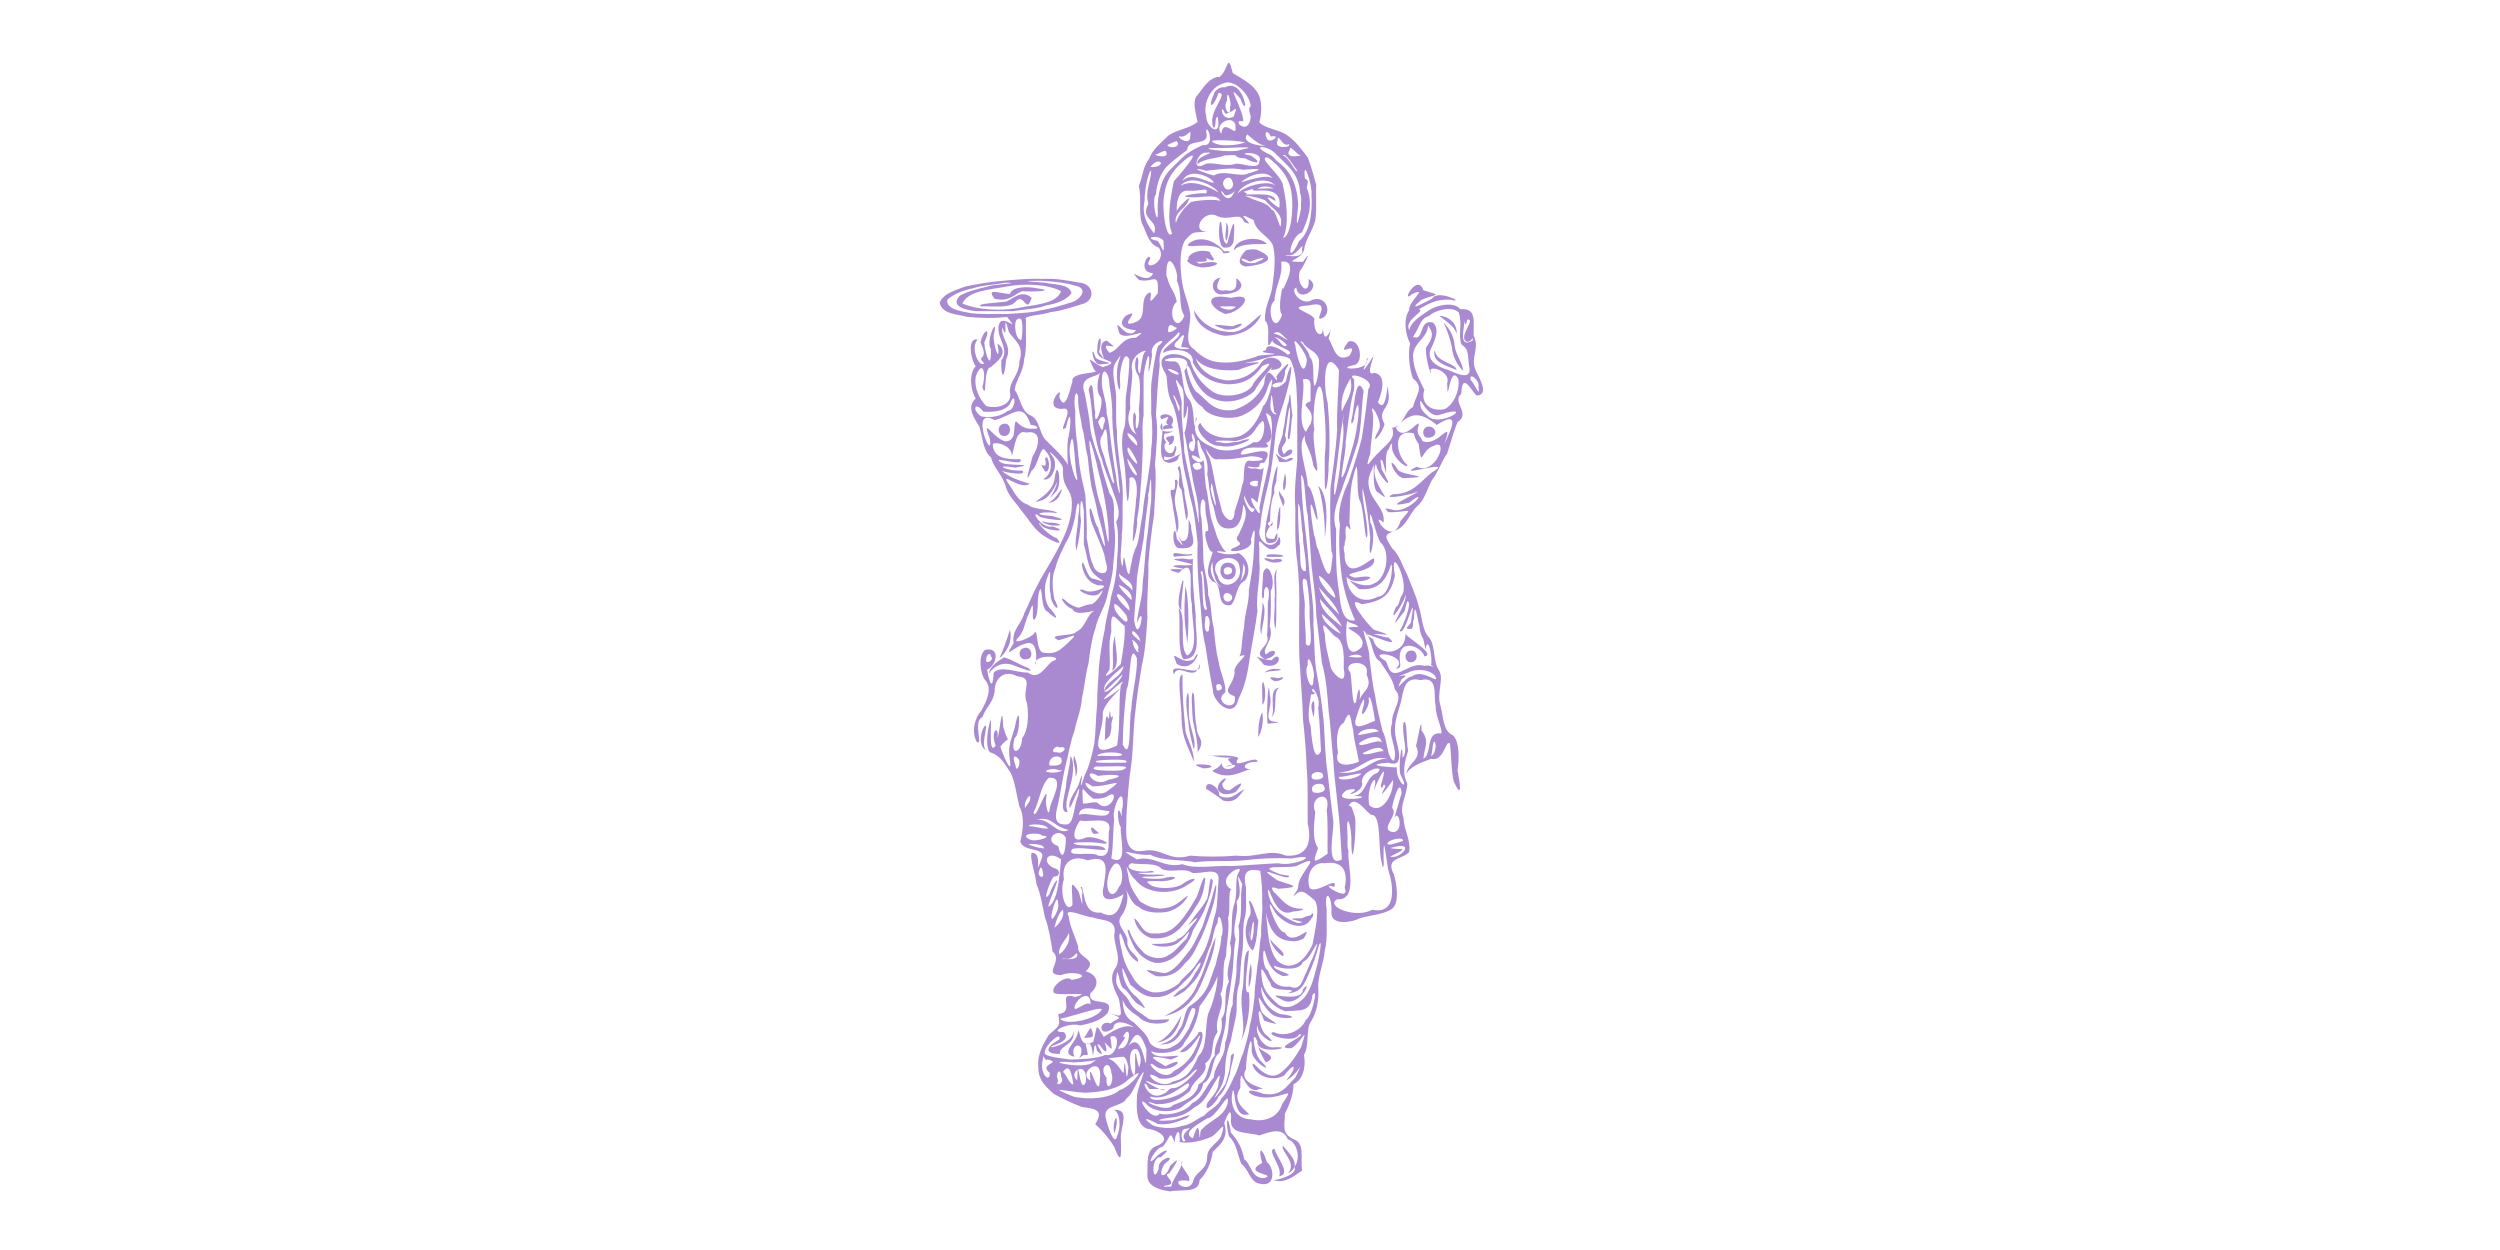 <?xml version="1.0" encoding="UTF-8" standalone="no"?><!DOCTYPE svg PUBLIC "-//W3C//DTD SVG 1.1//EN" "http://www.w3.org/Graphics/SVG/1.1/DTD/svg11.dtd"><svg width="100%" height="100%" viewBox="0 0 5000 2500" version="1.1" xmlns="http://www.w3.org/2000/svg" xmlns:xlink="http://www.w3.org/1999/xlink" xml:space="preserve" xmlns:serif="http://www.serif.com/" style="fill-rule:evenodd;clip-rule:evenodd;stroke-linejoin:round;stroke-miterlimit:2;"><g id="Layer1"><path d="M2340.32,2382.83c20.462,-4.742 58.917,4.876 58.809,-22.765c14.137,-13.678 22.653,-32.99 26.559,-56.912c13.414,-12.274 32.626,-27.242 22.765,-56.912c5.779,-17.017 16.002,-37.505 13.28,-1.897c2.346,25.477 36.131,19.521 56.912,26.559c21.805,-7.57 46.89,-17.017 56.912,7.588c18.108,4.819 26.975,38.833 13.28,55.015c7.928,15.613 -33.937,26.996 -41.736,26.559c22.179,8.215 42.077,-8.631 56.912,-18.97c-3.367,-23.714 6.57,-55.471 -17.073,-62.604c-25.281,-12.255 -17.063,-28.779 -17.074,-51.221c4.418,-8.973 17.442,-34.66 17.074,-58.809c18.014,-7.684 25.899,-33.958 20.867,-58.81c11.647,-16.182 2.636,-53.023 15.177,-68.294c10.413,-17.416 15.624,-40.029 13.28,-70.192c1.417,-26.408 11.259,-44.392 13.279,-70.192c6.289,-21.961 2.924,-56.607 3.794,-81.574c-6.197,-44.252 11.472,-30.257 9.486,5.691c-0.907,27.517 42.352,19.414 56.912,11.382c21.41,-6.41 48.233,-7.417 64.501,-18.971c15.396,-12.277 8.851,-50.01 3.794,-68.294c-19.663,-35.157 19.344,-29.974 30.353,-45.53c3.388,-24.636 -10.607,-42.965 -11.383,-68.295c-9.498,-23.459 7.139,-44.018 7.589,-68.295c-11.569,-22.599 -4.991,-43.566 1.897,-66.397c-4.16,-8.585 -1.611,-67.092 -9.486,-55.016c-4.461,26.404 11.288,56.317 -1.897,70.192c-0.552,-50.608 -9.675,23.306 -3.794,34.148c20.46,38.283 -11.096,12.082 -7.588,-15.177c-26.187,-0.666 -66.842,-5.479 -17.074,-9.485c35.039,12.217 17.725,-33.154 15.177,-49.324c-6.302,-26.258 3.936,-50.248 9.485,-70.192c5.862,-22.386 5.286,-54.245 39.839,-45.53c36.786,-8.964 25.11,30.541 30.353,53.118c-1.776,17.58 20.067,58.419 7.588,53.118c-28.205,-0.383 -14.52,41.131 -32.25,51.221c0.878,-21.915 13.82,-33.783 -3.794,-56.912c0.654,-40.404 -9.442,33.03 -11.383,30.353c14.418,28.392 -16.876,33.825 -18.97,56.913c6.454,-14.796 30.256,-23.315 49.324,-30.354c26.695,6.769 28.854,-40.633 37.941,-30.353c2.971,24.85 2.134,53.517 7.589,75.883c18.035,38.947 12.405,3.371 7.588,-22.765c3.341,-23.874 4.189,-57.424 -9.486,-70.192c-19.845,-7.977 -18.784,-36.865 -24.662,-58.809c-8.715,-25.802 8.568,-54.18 -3.794,-72.089c-11.299,-16.521 -6.241,-49.407 -18.97,-64.5c-14.179,-13.642 -13.802,-41.85 -20.868,-62.604c-5.47,-22.78 -15.886,-43.644 -22.765,-62.603c-10.102,-17.719 -15.403,-40.247 -30.353,-53.119c-17.021,-28.091 -16.727,-25.737 11.382,-37.941c18.44,-9.381 23.85,-31.801 37.942,-45.53c15.48,-12.34 20.645,-35.005 30.353,-53.118c12.42,-15.401 18.8,-36.849 30.353,-53.118c7.093,-20.728 12.534,-43.117 20.868,-62.604c27.32,-17.865 -12.583,-39.979 7.588,-56.912c1.216,-44.071 18.339,-8.7 30.353,3.794c27.927,-1.275 2.865,-39.195 -1.897,-51.221c-11.088,-24.677 9.055,-43.766 -3.794,-68.295c-1.254,-25.834 7.672,-56.576 -26.559,-53.118c-13.522,-16.639 -48.891,-7.732 -62.603,1.897c-15.581,10.523 -35.997,22.431 -39.839,39.839c-11.011,-21.615 35.092,-38.572 18.971,-41.736c18.126,-9.694 34.356,-21.295 64.5,-18.971c32.535,8.448 -27.42,-22.618 -37.941,-1.897c-16.23,7.501 -52.667,28.845 -20.868,1.897c31.099,-12.49 42.441,-7.561 3.794,-18.97c-12.249,-36.161 -46.964,30.277 -22.765,7.588c34.91,-15.531 -8.172,14.797 -5.691,32.25c-12.208,17.673 -7.59,49.466 1.897,66.398c-4.726,18.699 -1.576,52.278 5.691,70.192c23.812,17.83 5.217,33.366 0,56.912c-18.179,9.641 -17.787,37.864 -41.735,41.736c9.229,22.611 -16.071,36.037 -26.559,49.324c-15.215,12.118 -31.558,45.283 -17.074,1.897c1.062,-26.758 6.575,-49.076 5.691,-77.78c-10.853,-35.081 21.705,15.8 11.383,30.353c-20.639,38.105 7.271,8.258 11.382,-11.383c-16.818,-30.514 14.33,-28.439 7.588,-64.5c-2.5,-39.014 -1.102,49.29 -20.868,20.868c7.649,-17.197 18.844,-55.069 -7.588,-58.81c-23.827,12.087 13.727,-59.665 -9.485,-20.868c-28.857,42.888 7.252,-24.119 -5.691,-5.691c7.889,23.79 -66.679,19.923 -26.56,11.383c22.122,-1.313 15.439,-55.052 -9.485,-47.427c-29.067,38.277 23.279,-7.401 1.897,28.456c-28.797,15.416 -31.628,-20.479 -41.736,-34.147c11.963,-43.664 -8.986,27.177 -11.382,-22.765c1.33,24.271 -20.2,15.163 -17.074,-17.074c-6.139,-13.149 -59.532,-23.501 -11.382,-26.559c47.546,-11.276 13.209,26.005 22.765,26.559c25.218,-4.405 16.404,-48.07 -15.177,-37.942c-21.334,14.247 -46.562,-18.642 -32.25,-24.662c3.862,33.398 53.958,0.05 24.662,-17.073c2.853,39.742 -27.8,10.775 -17.074,-17.074c-0.26,5.642 29.959,-52.993 5.691,-17.074c-46.687,0.052 -4.16,-2.343 1.897,-22.765c3.518,-24.305 17.34,-38.311 22.765,-60.706c3.449,-22.738 0.478,-54.488 1.897,-70.192c-1.948,-6.044 -9.642,-37.577 -17.073,-55.015c-11.935,-15.886 -23.662,-31.989 -39.839,-43.633c-15.594,-12.227 -42.849,-12.801 -56.912,-26.559c4.591,-15.622 7.29,-45.864 -5.691,-62.603c-11.493,-16.328 -30.302,-25.349 -47.427,-36.045c-11.132,-44.754 -8.421,-5.043 -26.559,7.588c-20.144,0.39 -32.046,21.189 -43.633,36.045c-16.258,13.663 5.245,60.515 -1.897,55.015c-15.156,12.665 -41.045,14.604 -56.912,26.559c-13.781,14.04 -30.28,25.37 -37.942,45.53c-14.08,19.701 -11.189,29.809 -20.868,55.015c5.807,25.761 -0.884,49.558 5.691,73.986c9.852,17.971 13.007,42.645 34.148,49.324c19.944,30.985 -36.27,49.18 -17.074,22.765c-1.641,-18.589 -28.363,26.569 5.691,28.456c-11.435,28.371 -57.381,-18.625 -28.456,13.28c27.542,7.789 40.334,-20.069 37.942,26.559c-28.914,38.668 -4.106,-9.618 -18.971,-0c-18.542,12.464 -1.857,46.252 -22.765,56.912c-46.463,18.914 16.33,-31.74 -22.765,-11.382c-27.999,29.826 33.078,28.985 20.868,28.456c-18.728,26.337 -46.374,-36.062 -34.147,3.794c6.275,22.188 68.704,-13.858 34.147,11.382c-28.832,-1.009 -32.275,23.376 -53.118,30.354c-26.889,-32.046 32.288,3.521 -5.691,-24.662c-28.84,6.044 12.329,60.932 -15.177,22.765c9.269,-35.25 -3.293,-37.103 -3.794,-0c3.109,20.9 54.084,16.694 11.382,30.353c-25.047,-10.047 -34.202,-30.628 -17.073,5.691c16.749,8.323 -48.163,2.576 -43.633,22.765c-3.971,10.115 -14.224,67.041 -26.559,30.353c10.409,-28.382 -35.164,25.715 5.691,24.662c30.029,-6.401 -12.961,52.758 7.588,37.942c10.385,-44.386 11.159,-12.291 5.691,17.073c-5.818,15.547 0.816,70.697 -3.794,53.119c-10.919,-16.902 -26.084,-29.566 -39.838,-43.633c-15.331,-12.491 -13.052,-42.599 -32.251,-51.221c-19.763,-8.057 -19.978,-35.673 -32.25,-51.221c2.224,-19.024 17.637,-35.935 18.971,-60.707c6.277,-21.545 2.779,-52.869 3.794,-79.677c-7.279,-8.637 29.89,-8.349 49.324,-15.177c24.88,-2.942 44.856,-10.794 66.398,-17.073c23.656,-9.076 18.995,-38.934 -7.589,-41.736c-23.897,-3.923 -46.45,-9.199 -75.883,-7.588c-28.904,-1.082 -54.036,1.612 -79.677,3.794c-26.233,2.015 -52.39,7.14 -73.986,11.382c-19.764,8.057 -42.966,12.684 -51.221,32.251c4.651,23.171 33.102,22.548 55.015,28.456c24.141,2.299 55.657,3.487 79.678,-0c29.846,37.738 -14.217,-14.57 -17.074,20.868c-1.945,24.339 22.594,43.399 5.691,66.397c-1.174,39.463 6.75,37.005 9.485,-1.897c13.879,-27.794 -11.133,-41.163 -7.588,-64.5c13.872,38.408 -1.47,-44.773 13.28,9.485c9.967,16.137 31.844,26.584 20.868,58.809c0.4,26.504 -19.717,38.712 -18.971,60.707c6.645,24.133 -22.511,35.545 -47.427,28.456c-12.665,-13.439 -24.26,-34.168 -20.868,-58.809c12.382,-34.478 22.423,-10.442 13.28,20.867c10.242,31.054 0.667,-38.945 17.073,-39.838c13.388,-11.832 37.063,-28.803 13.28,-47.427c7.444,46.226 -9.374,5.735 -7.589,-17.074c10.857,-43.521 -17.466,10.848 -5.691,28.456c1.226,46.116 -11.156,12.073 -13.279,-13.279c15.44,-32.877 -1.766,-26.741 -7.589,-0c19.235,38.951 -10.938,23.882 7.589,41.736c-11.142,9.758 -28.235,-32.137 -13.28,-47.427c-21.532,-5.274 -13.329,41.967 -3.794,53.118c-14.183,15.083 -10.398,48.478 0,64.5c-20.077,17.903 -1.681,41.319 7.588,56.913c6.268,21.552 7.34,48.311 22.765,60.706c5.984,21.837 21.758,33.893 28.456,55.015c5.665,22.156 20.878,34.774 32.251,51.221c12.794,15.029 22.596,33.055 37.941,45.53c6.012,6.938 56.072,33.59 32.251,9.486c-13.024,-2.444 -43.352,-34.419 -32.251,-28.457c3.371,15.403 67.419,18.434 24.662,5.692c-23.512,6.171 -48.21,-39.776 -24.662,-18.971c17.77,5.961 70.934,10.58 24.662,-1.897c-50.701,-3.237 -16.962,-10.671 9.486,-5.691c-6.134,-8.543 -46.13,-5.365 -58.81,-17.074c-21.219,-6.604 -27.839,-27.809 -39.838,-43.633c-15.308,-24.032 24.072,15.623 43.632,1.897c-21.357,-6.463 -42.253,-13.397 -56.912,-26.559c-3.297,1.524 54.818,13.257 41.736,0c-29.745,2.411 -62.871,-13.968 -13.28,-5.691c50.743,-9.372 -22.518,-1.922 -30.353,-11.383c-19.885,-13.822 49.4,11.853 39.839,-5.691c-28.834,1.013 -53.314,-2.337 -55.016,-28.456c-0.977,-8.721 39.995,-0.766 37.942,22.765c5.894,-18.417 8.288,-55.066 28.456,-47.427c37.42,-7.123 22.651,34.946 13.28,47.427c-3.863,13.968 -19.675,67.957 -1.897,28.456c12.936,-7.027 18.399,-58.28 28.456,-37.941c14.839,13.932 13.549,47.032 -5.692,55.015c16.657,7.406 32.323,-29.515 18.971,-45.53c-19.724,-23.88 21.234,12.202 20.868,24.662c-1.442,36.466 11.181,35.124 17.074,58.809c3.094,24.344 -4.185,49.387 -11.383,68.295c-6.148,15.691 -16.667,35.5 -26.559,53.118c-9.91,17.911 -21.241,34.409 -30.353,53.118c-9.768,18.055 -17.33,38.321 -26.559,56.913c-5.851,21.657 -25.237,32.601 -20.868,58.809c-22.425,35.437 -0.569,7.81 20.868,1.897c31.328,-13.668 23.6,38.281 22.765,41.736c-6.906,-24.049 63.941,-17.527 34.147,-7.588c-14.027,9.02 -26.42,39.7 -49.324,22.764c-21.869,0.539 -54.061,-14.837 -68.295,0c-3.044,50.605 -12.403,-0.88 -13.279,-5.691c18.902,-8.224 28.253,-46.233 -3.794,-39.838c-15.014,10.722 -9.706,49.576 -0,60.706c16.03,17.666 0.757,45.581 -7.589,60.707c-12.549,13.565 -20.894,41.041 -9.485,62.603c14.363,10.294 -8.544,-40.596 11.383,-49.324c9.745,-23.977 21.055,-28.475 24.662,-51.221c-0.792,-24.764 17.546,-45.092 45.529,-30.353c34.599,2.219 7.532,28.232 18.971,53.118c4.122,24.654 2.455,55.69 -9.485,70.192c-1.472,31.334 -25.341,37.659 -15.177,-0c11.808,-6.023 11.912,-75.722 1.897,-28.456c-4.001,23.819 -17.089,38.561 -11.382,72.088c5.892,37.712 -16.672,-16.764 -18.971,-26.559c21.312,-26.598 16.56,1.503 5.691,-39.838c-2.274,-55.23 -6.399,10.77 -11.382,22.765c3.354,-27.971 -15.412,-14.919 -3.794,15.176c-14.765,21.496 -7.803,-42.185 -9.486,-53.118c-6.131,17.332 -12.312,54.35 -1.897,66.398c21.686,6.135 30.526,25.125 41.736,41.736c8.982,18.838 11.447,44.203 17.074,66.397c10.843,20.069 7.645,47.355 1.897,70.192c4.759,21.803 49.551,10.838 43.632,32.25c-18.263,49.045 4.225,-11.061 -20.867,-9.485c-4.59,11.4 8.098,41.929 9.485,62.604c8.713,19.109 11.919,43.731 17.074,66.397c7.639,20.183 11.45,44.2 15.176,68.295c22.959,19.502 -21.89,46.573 17.074,47.427c24.066,-10.757 68.524,2.352 20.868,9.485c-10.11,-12.35 -45.803,16.106 -34.148,26.559c12.844,5.9 82.612,-4.097 41.736,7.589c-40.078,-12.407 2.476,30.505 -34.147,34.147c3.974,23.6 4.025,22.12 -18.971,41.736c-10.136,18.117 -23.105,36.424 -20.868,64.5c-0.095,27.906 16.368,39.289 30.353,53.118c18.062,9.751 36.652,19.009 56.913,26.559c32.445,3.396 42.339,9.182 26.559,34.148c14.546,13.279 27.524,28.133 37.941,45.53c13.885,35.494 14.763,23.903 13.28,-17.074c-1.725,-21.266 21.198,-60.156 -15.177,-56.912c10.244,-0.019 18.184,27.659 7.588,53.118c-5.467,21.949 -20.126,-24.15 -22.765,-37.942c-5.473,-26.729 33.397,-20.185 41.736,-37.941c15.277,-12.54 19.739,-35.912 32.25,-51.221c8.239,-8.822 -12.34,32.895 -11.382,49.324c-1.59,29.404 0.522,55.129 20.868,62.603c20.803,1.252 51.932,20.697 18.971,34.148c-23.139,6.374 -17.706,38.852 -18.971,56.912c-1.922,23.163 22.547,31.017 45.53,34.147Zm180.222,-15.176c32.222,6.924 27.466,-33.408 13.279,-43.633c-10.369,-31.814 -18.158,-30.202 -9.485,1.897c-43.249,22.272 33.25,21.873 3.794,30.353c-26.155,0.474 -25.864,-28.684 -39.838,-37.941c-3.874,-22.689 -13.826,-39.289 -26.559,-53.118c-5.934,-41.49 -11.886,-24.757 -3.795,7.588c14.519,12.046 17.118,36.006 24.662,55.015c15.367,10.301 17.154,37.391 37.942,39.839Zm37.941,-15.177c25.854,-4.06 -6.865,-39.839 -9.485,-55.015c-17.445,2.466 17.007,35.798 9.485,55.015Zm17.074,-5.691c31.069,-15.063 2.427,-40.142 -9.485,-55.015c-6.765,8.65 30.008,34.678 9.485,55.015Zm-225.752,-60.707c-2.588,-11.022 11.079,-42.684 9.485,-1.897c20.316,3.87 47.285,-3.32 60.707,-9.485c14.023,-3.282 35.048,-43.348 22.765,-3.794c-7.116,17.263 -29.568,22.499 -28.456,45.53c-0.733,24.567 -24.309,26.274 -28.456,47.427c-11.051,27.355 -55.628,-9.96 -7.589,-1.898c4.346,-12.938 -23.357,-30.979 -13.279,-39.838c-3.684,20.697 -18.681,33.388 -22.765,51.221c-3.368,-0.987 -18.787,2.049 -13.28,-1.897c34.121,-2.694 -8.26,-22.025 9.486,-24.662c11.57,-16.163 26.636,-39.251 1.897,-15.177c-8.296,26.464 -28.024,25.118 -11.383,-3.794c31.691,-22.366 -15.998,-11.724 -11.382,9.485c-12.953,36.899 -16.939,-25.06 3.794,-22.764c29.274,-23.809 -1.446,-11.649 -11.383,1.897c-21.918,21.968 2.406,-23.904 15.177,-22.765c16.875,-18.459 13.355,-37.126 24.662,-7.589Zm20.868,-5.691c-6.537,12.805 -13.841,-24.605 1.897,-22.765c20.913,-6.677 -16.797,10.131 -1.897,22.765Zm15.177,-3.794c-24.11,-10.605 10.551,-28.342 28.456,-39.839c18.109,-0.986 43.234,-56.798 41.735,-34.147c-4.797,30.619 -34.479,36.348 -51.221,55.015c-6.266,2.922 -3.168,15.67 -5.691,17.074c-1.419,-20.185 -3.166,-30.239 -13.279,1.897Zm-157.458,-9.485c3.354,-7.209 7.486,-26.18 3.794,-32.251c-5.858,9.391 -5.268,22.177 -3.794,32.251Zm87.266,-18.971c24.897,2.144 40.392,-5.141 56.912,-11.383c22.769,-16.125 -18.94,4.269 -30.353,3.795c-37.538,3.187 -26.032,-2.846 1.897,-5.692c20.107,-1.707 35.342,-11.762 45.53,-20.868c15.852,-6.905 23.719,-21.816 32.25,-36.044c6.014,-9.011 24.099,-46.099 15.177,-13.28c1.199,15.955 -14.301,29.728 -22.765,41.736c-7.082,25.174 21.264,-5.615 22.765,-13.279c12.141,-10.624 17.79,-27.736 22.764,-45.53c0.15,-11.269 16.232,-54.408 1.898,-36.045c-0.687,22.082 -5.136,40.389 -11.383,56.913c-4.708,7.171 -29.682,41.792 -17.074,18.97c9.615,-13.146 17.076,-28.456 17.074,-51.221c0.619,-21.19 5.762,-41.337 11.383,-55.015c3.084,-19.673 8.618,-36.917 11.382,-56.912c0.571,-19.18 -0.708,-41.774 5.691,-56.912c2.06,-20.698 2.525,-43.007 5.691,-62.604c3.265,-19.502 0.251,-45.281 3.795,-64.501c6.116,-16.645 3.103,-42.428 3.794,-64.5c-6.532,-28.352 -0.814,-40.878 28.456,-34.148c2.582,20.182 4.724,40.808 3.794,64.501c1.85,23.662 -3.407,43.69 -1.897,64.501c-4.024,18.743 -3.758,41.773 -7.588,60.706c-1.803,20.014 -5.695,41.394 -5.692,60.707c-2.439,20.317 -4.535,40.995 -9.485,58.809c-2.35,20.412 -8.18,37.353 -13.279,55.015c-7.211,15.556 -10.389,35.153 -18.971,49.324c-6.46,15.347 -15.078,32.023 -24.662,41.736c-6.405,16.353 -23.89,21.645 -34.148,34.147c-15.184,6.621 -27.833,19.255 -45.529,20.868c-14.828,6.583 -46.13,4.61 -58.81,-1.897c-26.667,-19.768 -3.122,-10.491 11.383,-1.897Zm178.325,-18.971c18.307,1.707 -36.976,-19.711 -13.28,-53.118c-0.573,-62.85 6.765,17.586 37.942,1.897c27.534,-0.683 -46.332,-5.672 -26.559,-39.839c-0.954,-20.488 12.492,-88.954 11.382,-36.044c0.182,22.746 50.997,50.235 17.074,18.971c-14.312,-17.321 -18.087,-68.048 -5.691,-37.942c-2.658,29.215 80.314,10.017 36.044,11.383c-28.486,4.647 -41.441,-34.736 -36.044,-43.633c0.06,25.572 52.035,46.687 15.176,17.074c-14.252,-14.76 -18.621,-76.13 -1.897,-26.559c53.746,16.466 2.872,-2.41 -5.691,-18.971c-12.261,-53.422 -0.812,-13.545 17.074,1.897c13.12,19.71 79.007,10.491 20.868,3.794c-22.906,-7.645 -39.001,-30.505 -37.942,-55.015c8.064,24.036 25.457,41.565 47.427,49.324c31.92,-2.296 51.373,3.168 55.015,-32.251c14.008,-20.678 -2.701,47.408 -13.279,49.324c-7.443,20.489 -38.099,36.823 -64.501,24.662c-21.843,5.009 44.807,25.042 51.221,3.795c21.67,1.897 -59.471,30.732 -15.177,28.456c22.156,-14.039 34.408,-51.126 18.971,-1.897c-11.709,20.393 -25.846,41.166 -43.633,53.118c-29.118,17.51 -54.893,-33.085 -53.118,-17.074c7.34,21.304 37.727,33.559 62.604,20.868c29.291,-36.86 21.148,-6.943 3.794,9.485c23.222,-9.163 39.888,-50.898 18.971,-5.691c-16.677,15.423 -27.732,39.289 -64.501,32.25c-46.419,-17.32 -30.26,8.215 7.588,7.589c38.87,-1.139 55.934,-24.359 30.354,13.279c-6.659,23.884 -32.137,37.373 -62.604,30.353c-29.329,-0.493 -43.72,-27.147 -36.044,-56.912c5.215,-10.206 0.174,54.162 28.456,47.427Zm-174.531,-1.897c-15.302,20.014 -49.614,-38.871 -28.456,-20.868c14.937,17.984 47.262,20.109 70.192,9.486c16.679,-14.93 40.997,-22.234 45.529,-49.324c21.655,-9.163 14.543,-49.969 32.251,-60.707c4.348,-30.22 13.501,-46.725 13.279,-77.78c3.855,-25.345 8.803,-52.264 11.383,-73.986c4.443,-25.459 2.824,-51.752 7.588,-75.883c-8.579,-26.866 6.911,-46.141 1.897,-75.883c18.089,-14.522 -10.18,-76.794 11.382,-34.147c-5.647,29.533 1.875,57.752 -7.588,83.471c4.699,25.178 -2.9,53.118 -3.794,79.677c1.44,26.483 -8.95,54.598 -7.588,77.78c-11.087,24.435 -4.828,51.715 -15.177,75.883c0.636,31.454 -21.215,43.311 -22.765,70.192c-15.818,15.803 -21.526,41.717 -43.633,51.221c-10.075,16.657 -46.675,26.085 -64.5,20.868Zm-7.588,-18.971c32.669,1.063 51.196,-12.046 68.294,-26.559c6.145,-23.751 36.587,-32.667 30.354,-55.015c21.956,-15.158 7.667,-40.522 24.662,-62.604c-7.293,-29.708 16.72,-50.424 5.691,-75.883c10.897,-21.057 1.39,-56.722 11.382,-75.883c0.522,-28.266 7.154,-49.952 3.794,-77.78c5.84,-5.509 -1.271,-59.591 7.589,-55.015c-38.151,-22.93 30.049,-57.017 13.279,-34.147c-8.535,14.438 -0.136,42.488 -9.485,66.397c-6.617,22.944 -1.025,53.255 -7.589,73.986c8.989,28.172 -11.606,50.216 -1.897,77.78c-13.275,21.115 -0.415,56.742 -15.176,73.986c5.97,33.18 -15.482,44.088 -13.28,73.986c-16.719,16.998 -9.811,47.01 -32.25,56.913c-4.953,25.857 -30.439,34.071 -51.221,41.735c-13.029,19.085 -77.591,-17.737 -34.147,-1.897Zm-11.383,-15.176c39.013,12.369 79.584,-39.877 77.78,-22.765c-6.545,23.41 -78.121,39.193 -77.78,22.765Zm-130.898,-7.589c36.424,-1.517 68.124,-7.759 87.265,-26.559c44.544,-35.494 4.324,16.106 -17.073,20.868c-17.776,16.543 -61.661,20.773 -92.957,13.28c-53.355,-22.12 -21.756,-10.7 22.765,-7.589Zm129.001,-7.588l30.353,0c-0.922,9.979 -58.5,-26.407 -28.456,-13.28c32.645,15.196 70.848,-1.745 85.369,-20.867c27.086,-22.177 -20.155,34.83 -39.839,32.25c-9.907,0.209 -10.548,9.694 -18.971,11.382c-35.462,20.09 -48.406,-45.245 -28.456,-9.485Zm-151.766,-9.485c-6.97,2.333 -13.682,-19.237 -20.868,-24.662c15.203,-21.399 17.99,10.68 20.868,24.662Zm7.588,-7.589c-20.873,-17.472 22.845,-43.557 17.074,3.794c-13.23,29.234 -15.243,-67.744 -17.074,-3.794Zm26.559,0c-28.213,-13.165 24.854,-54.541 18.971,-3.794c-1.225,54.181 -25.191,-54.18 -18.971,3.794Zm138.487,-3.794c37.81,3.662 48.108,-20.185 66.398,-36.044c8.946,-12.73 31.129,-63.856 11.382,-56.913c-2.944,14.968 -51.893,45.739 -32.25,39.839c19.225,1.214 46.967,-62.338 30.353,-17.074c-9.051,25.099 -24.537,43.766 -47.427,55.016c-23.928,29.86 -69.052,-34.679 -34.147,-7.589c30.975,15.253 67.137,-28.19 17.073,-1.897c-36.386,-21.076 -32.683,-22.822 11.383,-13.279c46.455,-19.199 -33.825,7.019 -39.839,-17.074c11.02,7 58.969,5.824 66.398,-17.074c14.634,-19.502 26.052,-42.248 30.353,-72.089c13.839,-18.022 29.452,-42.494 36.045,-60.706c-0.932,27.185 -10.249,56.002 -18.971,75.883c-6.904,27.242 -0.782,67.517 -18.971,83.471c-10.555,23.581 -22.162,46.137 -51.221,51.221c-30.12,22.424 -70.203,-32.857 -26.559,-5.691Zm-197.296,-3.794c9.075,13.45 -13.627,22.367 -5.691,7.588c-7.776,-15.954 6.099,-26.767 5.691,-7.588Zm-22.765,-7.588c1.781,21.968 -22.393,2.656 -13.28,-28.456c1.657,-13.697 1.055,5.843 9.486,1.897c29.79,6.924 -19.798,8.138 3.794,26.559Zm123.31,-0c7.939,22.063 -12.05,42.077 -9.485,9.485c-17.793,-17.605 6.283,-41.679 9.485,-9.485Zm24.662,-0c-5.291,1.214 -22.501,-52.056 -64.501,-18.971c-24.248,12.426 -108.281,-8.48 -34.147,-1.897c38.66,-1.707 70.452,-9.808 98.648,-11.383c6.131,3.984 7.469,12.768 9.485,20.868c-5.256,59.891 -6.129,-49.343 -9.485,11.383Zm22.765,-18.971c3.574,67.137 -27.121,-35.134 3.794,-28.456c4.716,4.268 7.247,15.082 7.588,20.868c-4.494,51.259 -11.64,-55.547 -11.382,7.588Zm261.796,-1.897c22.854,-9.694 1.837,-18.288 -11.382,-26.559c-11.908,-17.264 6.791,21.266 11.382,26.559Zm-373.724,-7.588c15.069,-18.592 22.164,9.409 13.28,-28.457c18.699,-14.835 11.058,51.392 17.074,5.692c3.025,-12.521 5.059,8.916 5.691,7.588c26.086,21.892 -11.588,-23.903 5.691,-11.382c24.432,36.253 6.774,-21.001 5.691,-9.486c22.363,21.001 18.557,24.359 15.177,-7.588c23.112,-11.022 13.183,43.652 -9.486,36.044c-18.46,8.101 -44.852,8.272 -70.191,9.486c-18.732,-2.789 -57.725,-6.261 -51.221,-15.177c-0.496,-13.564 34.504,-44.145 28.456,-24.662c-19.142,8.992 -37.631,29.5 1.897,28.456c-4.363,-15.935 31.723,-17.339 26.559,-45.53c-0.624,18.402 -24.818,27.698 -41.736,32.251c-16.447,-1.841 42.481,-8.879 22.765,-30.354c-34.652,1.271 10.971,-20.716 32.25,-13.279c22.352,-4.212 42.827,-10.301 55.016,-24.662c17.265,-36.291 -42.199,-10.32 -34.148,-39.839c19.474,-16.485 14.56,-37.201 -9.485,-43.632c26.9,-25.326 -17.905,-26.218 -15.177,-49.324c-5.623,-20.935 -15.962,-37.158 -18.971,-60.707c-11.978,-20.634 34.969,2.47 47.427,1.897c18.808,7.748 51.33,1.791 43.633,36.045c0.361,22.328 15.359,46.592 1.897,66.397c-14.425,20.773 0.325,45.265 7.589,60.707c6.192,37.429 8.383,37.296 -18.971,28.456c32.808,12.995 16.592,8.309 1.897,20.868c-24.609,-9.808 -25.002,32.345 5.691,9.485c2.893,-28.873 56.776,5.312 34.147,-3.794c-20.129,-2.39 -39.711,13.09 -53.118,20.868c-18.255,-30.96 -11.841,-21.836 -20.868,9.485c-32.377,21.684 -25.642,-43.082 -32.25,-13.279c-3.796,15.613 -34.411,37.429 -5.691,43.632c-11.138,-30.239 27.367,-30.372 9.485,3.795Zm134.693,-18.971c-1.305,83.983 -1.964,-53.232 -39.839,-1.897c10.819,-9.372 19.897,-56.059 39.839,1.897Zm26.559,-9.486c24.079,1.309 35.49,-10.035 43.633,-24.662c10.308,-12.463 12.04,-33.483 20.867,-47.426c17.161,-5.123 -3.509,31.017 -5.691,39.838c-9.305,13.45 -16.034,29.5 -32.25,36.045c-14.272,10.263 -41.624,4.799 -47.427,-9.486c-5.805,-16.96 -19.466,-26.066 -30.353,-37.941c-15.194,-7.57 -23.131,-22.405 -22.765,-45.53c4.932,16.884 20.596,26.502 32.25,34.147c8.952,11.515 33.034,16.713 53.118,11.383c28.216,-14.266 -29.163,0.967 -36.044,-9.486c-13.378,-9.39 -28.352,-17.187 -36.045,-32.25c-6.704,-16.049 -24.616,-20.925 -26.559,-41.736c3.136,-44.107 5.257,11.914 15.177,15.177c13.841,8.916 17.457,28.077 34.147,34.147c20.686,18.212 -5.473,-17.737 -13.279,-20.868c-10.969,-10.851 -20.35,-26.748 -22.765,-43.632c-5.538,-29.12 11.519,16.39 15.176,22.765c12.834,9.921 23.016,22.518 43.633,24.662c25.303,2.542 37.661,-7.873 51.221,-17.074c10.43,-12.331 24.33,-21.209 32.251,-36.045c14.104,-23.58 19.904,-17.794 3.794,3.795c-8.036,14.721 -16.702,28.835 -32.251,36.044c-23.345,20.394 -8.855,13.868 9.486,1.897c11.35,-10.472 24.005,-23.087 30.353,-36.044c7.342,-15.424 13.272,-32.27 18.971,-49.324c8.781,-13.982 7.586,-37.946 17.074,-51.221c1.371,-34.973 15.548,13.975 7.588,26.559c-1.019,21.74 -7.554,37.979 -11.383,56.912c-6.903,15.86 -10.591,34.944 -18.97,49.324c-8.535,14.228 -20.147,25.383 -34.148,34.147c-10.917,11.838 -9.102,36.424 -20.868,47.427c-6.085,15.727 -22.131,24.966 -37.941,28.456Zm-5.691,-3.794c30.873,-3.794 43.488,-28.532 49.324,-55.015c-12.151,22.518 -26.317,45.701 -49.324,55.015Zm168.839,-3.794c11.265,-25.079 19.286,-63.799 15.177,-96.751c-13.073,5.767 -1.434,-58.088 0,-83.471c-13.68,2.504 -7.894,60.251 -13.28,79.677c-6.083,42.343 8.793,64.045 -1.897,100.545Zm-316.811,-5.691c19.318,0.303 24.022,-0.266 17.073,-17.074c-1.796,-10.187 -11.809,19.559 -17.073,17.074Zm79.677,-1.897c18.842,-32.99 15.25,24.491 -3.794,22.765c-19.485,8.612 21.04,-26.635 3.794,-22.765Zm-125.207,-36.045c25.239,-4.818 78.442,-24.51 83.471,-18.97c-9.461,20.071 -71.664,33.483 -83.471,18.97Zm208.678,-5.691c37.211,-7.057 57.963,-30.581 72.089,-60.706c12.582,-29.765 27.84,-63.723 30.353,-96.751c-12.682,25.762 -20.651,65.373 -36.044,92.957c-11.904,31.719 -38.596,50.936 -66.398,64.5Zm-147.972,-22.765c-7.207,-11.003 -39.694,24.226 -30.353,0c8.072,-17.017 31.345,-28.323 30.353,0Zm383.21,-9.485c35.228,19.464 63.457,-47.693 41.735,-20.868c-1.451,31.719 -87.491,-1.764 -41.735,20.868Zm11.382,-13.28c26.13,-0.417 33.821,-19.293 41.736,-37.941c8.529,-18.022 15.127,-37.999 20.868,-58.81c8.421,-17.113 -2.22,37.809 -5.692,47.427c-5.22,21.342 -11.259,41.869 -22.764,56.913c-10.497,11.913 -33.074,28.854 -53.119,15.176c-13.71,-12.843 -28.452,-24.662 -32.25,-47.427c-6.926,-48.622 7.575,-6.829 17.074,5.692c-0.879,20.033 65.316,6.317 34.147,18.97Zm-77.78,-11.382c4.849,-12.047 7.361,-35.381 3.794,-47.427c-3.392,12.407 -5.427,38.397 -3.794,47.427Zm-185.913,-22.765c32.028,3.775 47.77,-11.762 58.809,-26.559c15.571,-12.255 22.564,-33.085 32.25,-51.221c8.691,-19.557 16.877,-42.656 22.765,-62.604c5.989,-17.741 11.974,-69.539 0,-22.765c-5.885,22.363 -14.896,44.635 -20.868,64.501c-9.855,17.965 -16.965,38.681 -30.353,53.118c-12.671,15.575 -24.651,34.887 -45.53,39.839c-29.412,-5.407 -53.154,-13.014 -17.073,5.691Zm254.208,-0c35.929,-1.992 -25.759,-11.231 -17.074,-20.868c15.315,8.101 51.223,10.206 56.912,-7.588c14.073,-5.274 24.827,-35.798 28.457,-36.045c-4.047,21.248 -14.058,36.538 -20.868,55.016c-9.992,18.591 -11.085,39.952 -34.148,30.353c-28.302,3.016 -36.664,-13.925 -43.632,-32.251c-12.756,-5.084 -10.911,-61.237 -3.795,-30.353c5.468,19.825 15.177,35.419 34.148,41.736Zm-256.106,-26.559c25.076,1.973 38.56,-11.022 49.324,-20.868c11.688,-11.42 22.291,-27.288 26.56,-43.633c8.328,-14.772 19.395,-30.182 24.662,-45.53c6.808,-15.954 12.471,-33.062 15.176,-53.118c-7.839,-22.097 -6.748,34.022 -13.279,37.942c-7.621,15.142 -19.834,25.698 -28.457,39.838c-25.288,30.409 25.825,-23.944 5.692,3.795c-11.497,11.266 -17.649,27.883 -34.148,34.147c-8.948,11.534 -46.209,9.144 -53.118,9.485c14.873,9.296 46.898,6.412 55.015,-3.794c13.601,-8.601 29.9,-38.006 15.177,-5.691c-12.53,10.225 -20.663,24.871 -36.044,32.25c-15.739,11.952 -44.282,2.979 -51.222,-7.588c-11.608,-11.155 -20.655,-24.876 -26.559,-41.736c-11.151,-10.849 7.758,31.036 11.383,36.045c9.54,13.222 21.486,24.036 39.838,28.456Zm-34.147,-1.897c3.384,-13.754 -24.455,-19.73 -20.868,-43.633c-2.481,-17.106 -25.978,-31.808 -11.382,-49.324c8.717,-11.703 17.394,-38.848 5.691,-55.015c7.156,9.119 13.87,33.766 28.456,37.941c10.85,11.349 38.166,13.845 58.81,9.486c18.454,-5.572 31.753,-16.309 39.838,-32.251c-11.24,5.961 -23.672,22.449 -43.633,24.662c-21.014,5.654 -42.128,-5.482 -53.118,-13.279c-9.331,-14.695 -20.488,-27.574 -22.765,-49.324c-8.631,-41.815 0.414,-2.736 13.28,5.691c10.21,13.817 25.977,22.086 47.427,24.662c25.694,2.593 44.678,-4.9 56.912,-13.279c29.092,-16.562 8.763,-16.036 -9.485,-1.897c-12.718,8.696 -43.445,10.395 -60.707,3.794c-10.069,-7.947 -23.061,-11.242 20.868,-9.486c34.459,-2.661 30.981,-14.421 0,-5.691c-21.617,3.293 -68.52,-4.016 -18.971,-3.794c42.935,-2.721 20.252,-4.547 -11.382,-3.794c-55.326,-6.521 36.716,-0.471 7.588,-7.589c-22.404,5.574 -59.054,-4.196 -39.838,-15.176c20.226,3.802 50.088,-2.028 60.706,11.382c18.701,8.784 44.295,-3.485 60.706,7.589c19.064,4.283 56.154,-14.836 53.119,15.176c-2.063,21.039 -1.643,47.936 -5.692,64.501c-6.032,17.994 -8.576,39.484 -15.176,56.912c-5.337,18.686 -14.849,33.218 -24.662,47.427c-9.476,14.551 -24.492,23.562 -34.148,37.942c-13.494,9.599 -29.862,19.71 -53.118,17.073c-18.455,-5.577 -31.753,-16.315 -39.838,-32.25c-9.62,-14.399 -17.419,-30.638 -20.868,-51.221c-5.767,-18.971 -8.142,-54.031 3.794,-18.971c5.232,17.871 14.442,35.134 28.456,41.736Zm-149.869,-7.589c18.944,8.044 28.259,-16.352 28.456,-7.588c3.4,14.532 -35.995,8.954 -28.456,7.588Zm440.122,-3.794c6.767,-8.233 -21.198,-23.011 -24.662,-34.147c-3.639,5.103 13.979,30.239 24.662,34.147Zm-60.707,-11.382c8.905,-14.19 8.626,-40.952 11.383,-58.81c-4.703,-12.397 -14.627,-46.117 -18.971,-39.838c8.662,35.562 -0.967,24.614 -3.794,43.633c-7.112,22.231 0.816,47.294 11.382,55.015Zm75.883,-18.971c12.24,1.992 22.261,-2.557 26.559,-5.691c21.088,-35.76 -22.186,20.887 -37.941,-11.383c-17.855,0.877 -43.339,-85.647 -22.765,-45.529c9.269,20.623 57.747,51.31 75.883,17.073c4.991,-3.096 5.082,-17.083 -1.897,-5.691c-6.414,1.174 -12.105,3.071 -17.074,5.691c-56.166,-0.095 27.589,8.156 -9.485,9.486c-29.53,-11.535 -54.968,-29.561 -58.809,-64.501c2.769,-14.329 13.389,57.204 49.324,41.736c6.983,-0.167 27.981,-3.688 18.97,-5.692c-30.759,0.41 -40.815,-19.892 -56.912,-34.147c-7.469,-11.191 -0.279,-9.062 9.485,-5.691c53.688,-3.942 24.105,-7.232 -1.897,-17.074c-59.037,-40.552 29.128,7.279 22.765,-9.485c-9.371,-0.746 -18.145,-2.091 -24.662,-5.691c-42.102,-16.585 22.048,-8.287 39.839,-13.28c59.798,-29.61 4.98,12.231 3.794,39.839c-0.127,9.99 -7.319,12.917 -9.485,20.867c11.877,-10.911 15.358,-16.303 39.838,5.692c16.824,11.088 1.518,69.006 -1.897,91.059c-10.737,22.462 -37.055,59.208 -70.192,32.251c-19.617,-25.402 -18.306,-59.25 -22.765,-96.751c4.485,20.786 12.846,54.945 49.324,56.912Zm-79.677,-1.897c-1.157,-18.242 8.351,-61.634 5.691,-17.074c-6.416,53.972 -12.266,-37.501 -5.691,17.074Zm-199.193,-3.794c28.306,3.014 43.644,-6.947 56.912,-18.971c11.838,-13.454 23.304,-27.287 32.251,-43.633c10.993,-14.298 17.32,-33.271 18.971,-56.912c-4.432,-9.421 -12.901,32.252 -18.971,39.839c-9.051,16.241 -18.975,31.616 -30.353,45.529c-12.147,13.145 -24.344,26.248 -51.222,24.662c-26.555,3.07 -29.252,-24.282 -41.735,-30.353c4.003,20.386 17.521,34.542 34.147,39.839Zm-165.046,-11.383c5.847,20.261 -11.357,39.308 -18.97,43.633c-3.053,-17.472 18.265,-32.404 18.97,-43.633Zm-11.382,-45.529c3.542,15.281 -7.702,28.496 -17.074,36.044c3.125,-13.796 9.609,-31.77 17.074,-36.044Zm-9.485,-9.486c3.109,6.35 -16.182,44.17 -13.28,18.971c1.58,-10.472 12.9,-48.431 13.28,-18.971Zm28.456,0c-13.295,18.421 -26.666,-25.218 -17.074,-51.221c-5.606,-32.888 16.066,-50.242 47.427,-37.941c46.788,-13.489 35.813,22.683 32.25,51.221c-13.084,48.98 45.576,15.131 39.839,15.176c-5.773,20.595 -11.715,56.782 -45.53,37.942c-32.996,3.464 -31.562,-30.462 -37.941,-51.221c-7.001,-1.431 4.424,7.436 -0,15.176c3.28,45.883 -3.155,-6.416 -9.486,-9.485c-15.694,-23.59 -9.597,-3.062 -9.485,30.353Zm529.284,-11.382c44.335,3.217 19.166,-72.728 22.765,-96.751c-3.27,-6.972 -1.489,-23.329 -1.897,-30.353c-3.969,-56.199 9.053,-19.561 7.588,15.176c1.571,69.589 13.341,-47.561 5.692,-56.912c-1.983,-7.444 -5.563,-22.002 -11.383,-17.074c12.041,-26.544 35.498,12.42 45.53,17.074c21.105,-2.296 13.186,68.68 20.868,94.854c2.842,19.794 5.055,4.336 3.794,-5.691c-0.913,-65.351 5.26,1.847 9.485,20.867c10.506,32.332 17.448,89.945 -32.25,79.678c-32.935,18.868 -95.383,-7.084 -70.192,-20.868Zm-436.327,-24.662c-12.88,30.429 -32.069,8.633 -18.971,-30.353c20.179,-45.86 34.225,16.104 18.971,30.353Zm430.636,-0c8.95,-24.173 -37.059,16.026 -49.324,1.897c-6.978,-21.752 2.246,-52.339 30.353,-49.324c34.969,-5.437 47.334,14.689 39.839,49.324c13.091,32.506 -58.607,-15.296 -20.868,-1.897Zm-559.638,-20.868c10.554,0.666 11.994,-12.282 3.795,-15.177c-32.025,-9.578 -19.802,-40.969 9.485,-18.97c-3.347,27.792 -4.327,73.547 -20.868,91.059c-18.145,20.914 28.122,-71.751 7.588,-43.633c-2.724,7.393 -7.541,12.696 -9.485,20.868c-18.276,27.392 4.174,-36.668 9.485,-34.147Zm-22.765,-5.691c2.914,11.179 -12.82,6.628 -7.588,-5.692c3.328,-15.146 7.124,-0.722 7.588,5.692Zm303.533,-22.765c32.295,-4.458 68.249,-0.805 96.751,-3.794c37.524,-4.14 62.952,-5.401 96.75,-3.795c65.319,-11.985 3.398,17.894 -26.559,9.486c-30.396,1.387 -66.511,4.54 -94.853,5.691c-29.583,-1.941 -72.332,6.894 -96.751,-3.794c-38.13,9.174 -55.088,-18.055 -91.06,-9.485c-49.931,-29.491 -4.46,-5.737 26.559,-9.486c25.076,13.595 62.945,9.047 89.163,15.177Zm294.047,-5.691c-33.573,18.879 -15.31,-56.642 -17.074,-75.884c-3.851,-32.094 -8.065,-66.447 -11.383,-96.75c-4.94,-31.006 -5.587,-68.927 -7.588,-100.546c-3.092,-32.853 -8.055,-66.456 -13.279,-94.853c-6.633,-29.314 -4.899,-69.615 -7.589,-100.545c1.44,-37.386 -4.612,-69.902 -7.588,-100.545c-2.607,-33.34 -5.841,-68.671 -9.485,-98.648c-4.168,-31.78 -6.769,-67.743 -7.589,-100.545c8.983,-0.205 7.528,59.12 13.28,79.677c2.891,33.054 5.494,69.017 7.588,100.545c3.394,32.552 9.07,65.441 9.485,98.648c3.836,32.11 7.926,66.585 11.383,96.751c8.21,27.735 11.024,63.487 13.279,94.854c4.47,31.478 5.874,68.638 9.486,98.647c1.574,34.372 6.818,67.696 9.485,98.648c4.327,31.619 5.291,69.221 7.589,100.546Zm-472.373,-18.971c-4.67,-13.883 -43.285,-5.318 -60.706,-11.383c-16.838,-5.141 38.296,-4.961 51.221,-1.897c33.755,4.921 -13.496,-16.85 -30.353,-11.382c-36.86,16.299 -20.187,-22.993 -11.383,-34.148c20.747,4.546 61.081,-10.489 58.81,17.074c-5.987,19.305 8.556,59.147 -22.765,53.118c-9.544,-9.664 -66.978,5.227 -51.221,-13.279c15.44,-4.838 44.505,2.631 66.397,1.897Zm-123.309,-3.794c3.72,2.528 -25.036,-2.664 -30.354,-7.589c-5.661,-0.588 30.037,-2.337 30.354,7.589Zm692.432,-0c56.949,-17.097 18.419,24.311 0,17.073c45.187,-21.955 17.051,-11.91 0,-17.073Zm24.662,-13.28c1.235,-2.47 -31.421,12.278 -30.353,3.794c2.463,-7.931 36.496,-14.514 30.353,-3.794Zm-673.462,-7.588c0.349,24.144 -5.985,54.359 -15.176,17.073c-32.636,-10.991 0.125,-41.456 15.176,-17.073Zm-47.427,-3.794c26.199,0.005 -13.376,13.994 -24.662,7.588c-25.305,-12.441 20.952,-15.218 24.662,-7.588Zm102.442,-3.795c12.808,-0.982 14.652,0.742 3.795,-7.588c-9.894,-11.606 -10.7,-0.745 -3.795,7.588Zm-49.324,-7.588c-26.162,13.456 -40.434,-34.483 -77.78,-17.074c47.222,-15.502 37.908,6.714 77.78,17.074Zm-41.735,-3.794c1.354,4.232 -31.939,-5.018 -37.942,-3.794c-1.331,-5.079 32.548,-5.576 37.942,3.794Zm146.075,-1.897c-2.457,18.347 16.485,80.318 -18.971,62.603c3.955,-24.576 3.272,-57.407 5.691,-77.78c-5.945,-22.93 20.361,-74.82 17.074,-26.559c-1.806,5.781 -2.485,12.694 -1.897,20.868c-10.017,-34.95 -9.875,11.381 -1.897,20.868Zm544.461,-7.588c7.736,-43.963 26.363,20.63 -1.897,17.073c-25.958,-5.387 14.497,-34.69 -0,-47.427c0.886,-12.137 16.33,-64.149 18.97,-30.353c-5.522,20.155 -12.689,41.861 -17.073,60.707Zm-650.698,-22.765c-7.205,-16.272 1.698,-34.618 5.692,-55.016c4.951,-17.559 8.62,-45.14 -0,-56.912c-1.507,22.52 -7.921,40.142 -9.486,62.604c-2.314,15.317 -13.735,52.909 3.794,49.324Zm83.472,-1.897c-1.017,19.811 -45.682,0.614 -60.707,7.588c-0.296,-24.209 45.439,-7.116 60.707,-7.588Zm434.43,-1.897c3.212,26.321 1.08,60.943 1.897,87.265c-27.524,18.794 -31.377,21.447 -18.97,-11.382c-13.938,-18.613 -6.832,-55.763 -5.692,-72.089c-14.725,-31.926 34.332,-47.365 22.765,-3.794Zm-553.946,-1.898c-2.138,21.432 -11.244,-15.339 -5.691,-28.456c-4.081,-11.395 -23.691,55.877 -26.559,34.148c12.389,-20.491 13.243,-52.527 30.353,-68.295c36.213,-3.513 2.371,47.62 1.897,62.603Zm39.839,-1.897c6.241,-6.706 25.407,-64.254 17.073,-24.662c-8.499,16.748 -7.341,52.475 -20.868,56.913c-36.558,4.071 -20.634,-29.946 -17.073,-51.221c4.403,-22.56 8.358,-48.681 13.279,-68.295c5.739,-22.082 9.156,-46.496 17.074,-66.398c4.411,-22.552 13.712,-43.327 15.177,-66.397c5.317,-22.506 7.144,-48.507 13.279,-70.192c2.721,-24.243 6.695,-50.343 13.28,-68.295c4.742,-23.078 16.643,-39.008 22.765,-60.707c5.082,-21.879 12.342,-44.697 13.279,-68.294c2.669,-24.837 5.665,-52.174 1.897,-77.78c-2.358,-26.083 4.32,-46.94 -9.485,-64.501c-6.744,-21.077 -13.261,-42.388 -18.971,-64.501c-7.41,-19.551 -15.383,-41.656 -18.971,-62.603c-2.03,-25.791 -7.205,-48.446 -11.382,-72.089c-14.864,-40.11 30.118,-29.699 32.25,-45.53c-0.125,-1.241 -15.452,35.648 0,53.118c6.425,14.481 -14.374,69.266 -11.382,28.456c-3.889,-10.198 -2.537,-78.726 -13.28,-43.632c5.853,21.11 6.507,50.532 9.485,72.089c4.842,22.979 8.442,47.208 17.074,66.397c5.268,21.693 14.792,42.248 20.868,60.707c4.94,16.703 21.04,45.67 7.588,64.5c6.056,18.578 3.808,57.303 1.897,75.883c-0.368,27.453 -5.107,50.544 -11.382,72.089c-3.627,23.336 -10.941,46.097 -13.28,68.295c-5.272,22.549 -8.586,47.065 -11.382,72.089c-1.19,25.772 -4.077,52.962 -3.794,77.78c-2.751,25.072 -2.476,53.175 -5.691,77.78c-4.417,22.545 -10.571,46.469 -18.971,62.604c-17.933,55.673 2.009,-23.092 -9.486,9.485c-3.515,21.116 -24.958,36.153 -20.867,56.912Zm307.326,-15.176c28.739,7.491 34.914,-17.698 43.633,-22.765c-15.811,4.655 -25.118,24.622 -51.221,13.279c0.168,-20.065 -29.807,-34.397 -26.559,-13.279c1.212,-1.374 24.988,15.651 34.147,22.765Zm-259.9,-3.794c10.717,0.599 19.402,-0.835 26.56,-3.795c30.07,-22.159 8.47,39.234 -18.971,11.383c-11.851,-1.734 -17.309,2.927 -28.456,1.897c-1.577,-45.481 -3.796,-27.141 20.867,-9.485Zm-127.104,-5.692c4.637,9.488 -6.507,17.254 -9.485,24.662c-2.461,-12.847 6.116,-23.182 9.485,-24.662Zm646.903,0c60.227,1.232 -54.37,18.482 -13.279,-11.382c4.672,-1.52 21.57,-4.75 15.177,1.897c-24.848,14.05 23.631,0.427 15.176,-18.971c1.844,-26.1 51.081,-34.756 30.353,-17.073c-23.755,7.06 -20.304,44.213 -47.427,45.529Zm37.942,0c5.557,-22.516 36.925,-83.809 17.074,-20.867c4.537,15.358 3.5,-10.603 9.485,1.897c-20.93,36.89 11.971,-7.052 15.177,-13.28c1.265,30.729 -23.207,71.662 -47.427,51.221c-9.015,-41.726 25.527,-80.398 5.691,-18.971Zm-297.841,-3.794c10.561,1.579 20.439,-1.891 24.662,-3.794c20.293,-23.287 10.766,-20.891 -11.383,-3.794c-10.691,1.709 -15.753,-6.575 -15.176,-13.28c26.117,-27.737 -32.292,7.126 1.897,20.868Zm-261.797,-15.176c33.084,0.688 70.978,-19.813 32.251,7.588c-28.917,25.823 -67.06,-33.442 -32.251,-7.588Zm462.887,-0c10.417,12.998 -21.811,16.423 -22.765,9.485c-6.63,-16.787 23.459,-18.072 22.765,-9.485Zm-497.034,-18.971c8.205,-11.007 1.286,-33.742 -1.897,-41.736c-5.938,7.913 5.213,28.582 1.897,41.736Zm527.387,-0c11.829,0.829 55.095,-12.707 41.736,-3.794c-9.155,8.785 -46.023,13.048 -41.736,3.794Zm-481.857,-1.897c30.882,-4.79 63.51,-1.264 20.868,7.588c-31.211,19.445 -55.074,-27.921 -20.868,-7.588Zm246.62,-1.897c30.935,4.38 42.785,-10.337 66.397,-13.28c-25.432,6.883 -28.68,-13.312 5.692,-13.279c1.457,-15.883 -56.645,19.839 -37.942,-7.589c-16.224,-8.571 -55.444,-2.42 -60.706,-5.691c27.843,5.065 21.558,4.238 51.221,5.691c-32.438,0.291 18.565,16.16 -17.074,17.074c46.799,-14.008 -3.519,23.896 -7.588,-7.588c-4.149,17.612 -36.498,12.482 -0,24.662Zm201.09,-3.794c9.821,12.408 -12.466,15.298 -18.971,11.382c-7.362,-10.722 9.622,-17.085 18.971,-11.382Zm-527.387,-5.692c19.706,-1.276 -8.042,7.786 -18.971,3.794c-16.981,-1.451 10.77,-10.513 18.971,-3.794Zm497.034,-1.897c3.052,33.62 1.17,72.188 1.897,108.134c10.714,46.66 -7.353,67.158 -43.633,64.5c-32.975,-14.463 -58.823,5.079 -98.648,0c-30.533,2.561 -64.165,2.654 -92.957,0c-42.654,13.356 -56.113,-17.03 -92.956,-9.485c-43.075,7.129 -34.062,-40.452 -34.148,-73.986c2.282,-33.664 4.766,-69.748 9.486,-98.648c4.05,-31.896 3.889,-70.623 7.588,-100.545c3.191,-33.482 8.282,-65.076 13.279,-96.751c7.304,-28.642 9.399,-65.113 11.383,-96.751c-1.988,-38.661 3.028,-70.33 1.897,-108.133c2.726,-33.22 6.668,-67.845 11.382,-96.751c1.359,-32.296 5.312,-74.068 1.897,-100.545c1.516,-24.816 7.579,-69.591 1.898,-98.648c1.969,-33.977 3.828,-70.685 7.588,-100.545c-4.517,-41.711 22.224,-44.718 37.941,-66.398c11.423,9.309 -37.66,33.373 -30.353,41.736c14.71,-10.072 60.849,-9.372 58.81,18.97c11.574,25.099 33.625,39.733 66.397,43.633c37.856,1.911 58.14,-16.372 72.089,-36.044c39.52,-19.755 -15.326,23.865 -18.971,37.941c-11.454,20.138 -57.231,27.878 -79.677,13.28c-21.42,-14.526 -38.397,-36.117 -45.53,-62.604c-16.719,-19.528 -76.16,-19.891 -51.221,22.765c9.924,10.743 -0.903,32.916 17.074,66.398c9.952,25.994 13.369,61.143 17.074,91.06c2.31,34.363 11.365,61.99 17.073,92.956c8.613,27.333 11.853,62.659 15.177,92.957c-1.736,38.408 1.11,72.248 3.794,106.236c4.272,31.674 3.931,70.581 11.383,96.751c3.797,25.554 9.591,61.904 15.176,89.163c-0.831,24.546 41.762,61.7 51.221,18.971c12.5,-25.421 17.979,-47.809 22.765,-83.472c4.86,-31.085 11.658,-62.854 15.177,-92.957c-3.717,-33.03 7.095,-66.299 3.794,-98.648l-0,-28.456c-5.187,-35.672 16.482,24.26 37.941,-3.794c7.943,-0.499 2.432,-26.009 0,-13.279c-12.37,27.691 -46.77,2.917 -36.044,-22.765c2.295,-33.651 10.533,-63.981 17.074,-91.06c6.455,-29.49 10.096,-64.415 13.279,-94.854c3.624,-32.322 16.317,-58.196 22.765,-85.368c2.058,-6.925 4.337,-17.992 5.691,-22.765c8.74,-46.89 -2.53,-24.594 -7.588,1.897c-23.222,26.18 -43.263,2.46 -7.588,1.897c3.041,-5.94 6.763,-15.565 5.691,-22.765c22.053,-35.284 -16.025,6.444 -17.074,11.383c7.09,29.29 -19.257,-41.675 -24.662,15.176c-11.276,25.396 -31.909,41.448 -58.809,51.221c-42.451,6.505 -54.909,-19.604 -73.986,-34.147c-14.148,-5.765 -32.603,-79.319 -15.177,-47.427c7.422,22.42 22.621,49.55 45.53,58.809c29.908,14.179 67.341,1.152 83.471,-15.176c5.339,-12.574 45.938,-62.744 32.251,-41.736c46.619,-1.664 6.592,-40.698 -17.074,-17.074c-14.017,21.929 -36.82,37.693 -70.192,37.942c-31.679,-3.538 -54.821,-20.845 -62.603,-43.633c15.542,20.403 48.768,25.743 85.368,22.765c5.784,-3.197 16.602,-5.727 20.868,-7.588c53.046,-14.923 -18.961,-2.979 -3.794,-7.589c32.415,-2.775 56.387,-22.871 85.368,-7.588c13.948,22.725 13.481,59.878 15.177,94.854l-0,108.133c-3.341,37.735 -6.378,63.423 -3.794,98.648c-0.294,36.24 -0.863,75.377 3.794,104.339c3.726,32.947 4.688,68.669 3.794,106.237c0.391,35.557 -1.402,75.913 1.897,106.236c1.52,34.426 5.249,69.262 5.691,102.442c3.504,32.442 6.64,67.874 7.589,100.545Zm-206.782,-1.897c23.949,-0.745 18.833,-6.899 1.897,-7.588c-29.294,-2.002 -12.507,4.153 -1.897,7.588Zm-214.369,-3.794c15.284,1.478 83.061,-5.209 51.221,7.588c-11.534,1.748 -75.244,1.996 -51.221,-7.588Zm195.399,-9.485c0.375,-27.341 -18.795,-53.938 -17.074,-66.398c-3.605,-34.333 -6.276,-69.611 -5.691,-108.133c-12.982,1.056 -1.063,63.32 -1.897,89.162c0.781,39.027 13.391,54.769 24.662,85.369Zm330.091,-0c-10.645,5.169 -52.872,16.299 -41.736,-18.971c-4.437,-21.995 -2.764,-52.027 11.383,-58.81c14.053,-32.55 12.691,-9.984 18.97,15.177c1.657,22.733 8.488,43.576 11.383,62.604Zm-523.593,-1.897c13.101,-2.359 70.524,-4.885 56.912,3.794c-16.169,-0.152 -73.527,2.308 -56.912,-3.794Zm593.785,-0c-13.912,-2.778 -13.371,-44.333 -22.765,-58.81c-5.642,-23.442 -11.529,-46.651 -15.177,-72.089c-5.786,-23.298 -7.628,-50.551 -11.382,-75.883c1.711,-15.336 -19.901,-67.576 -7.589,-49.324c14.887,16.042 12.62,49.14 28.457,56.913c11.08,18.005 25.496,32.684 30.353,56.912c19.225,18.684 -7.807,41.798 -5.691,66.397c-9.584,29.855 12.213,47.869 3.794,75.884Zm-751.243,-3.795c6.775,6.946 -4.302,30.818 -5.691,13.28c-4.479,-9.237 -6.689,-26.438 5.691,-13.28Zm737.963,0c-33.417,-2.111 -48.51,35.762 -98.648,26.559c42.645,2.051 57.533,-37.125 98.648,-26.559Zm-652.594,-1.897c6.541,16.089 -11.371,16.059 -22.765,15.177c-4.257,-9.669 8.155,-24.372 22.765,-15.177Zm121.413,-7.588c5.264,6.932 -33.432,2.273 -49.324,3.794c2.936,-8.081 38.518,-9.48 49.324,-3.794Zm151.766,-3.794c17.525,-25.778 -2.411,-29.003 -1.897,-49.324c-5.008,-23.731 -2.893,-43.415 -5.691,-66.398c-7.471,-18.944 -2.945,44.409 -1.897,53.118c4.818,21.995 9.582,40.518 9.485,62.604Zm246.62,-1.897c-15.184,27.887 -19.202,-33.624 -20.868,-51.221c-10.404,-25.3 4.807,-67.787 0,-62.604c9.544,0.765 11.272,-3.399 3.794,-5.691c-3.269,-17.605 18.028,13.346 11.383,32.25c3.153,27.663 4.336,60.181 5.691,87.266Zm125.207,-0c-8.84,-1.939 -38.12,11.413 -41.736,3.794c8.886,-3.834 35.233,-19.477 41.736,-3.794Zm-792.978,-1.897c-16.691,-3.485 6.403,-60.257 -5.691,-47.427c-10.69,16.04 -9.205,45.258 5.691,47.427Zm413.563,-1.897c5.061,-13.982 -4.963,-36.781 -7.589,-53.119c-5.321,-21.201 -0.157,-39.825 -3.794,-60.706c-7.228,9.95 -2.261,40.702 0,56.912c1.725,21.039 6.213,39.321 11.383,56.913Zm-269.385,-3.795c21.883,-4.08 5.856,15.217 -3.794,9.486c-19.091,2.109 -1.067,-17.019 3.794,-9.486Zm645.006,-9.485c-4.329,-10.267 -43.643,11.954 -45.53,1.897c6.554,-8.521 44.401,-24 45.53,-1.897Zm106.236,-1.897c4.705,9.814 -1.267,26.939 -7.588,28.456c3.473,-7.091 2.525,-31.137 7.588,-28.456Zm-660.183,-1.897c3.313,-5.541 10.969,-6.738 11.383,-15.177c1.806,-4.712 2.485,-14.801 1.897,-18.97c8.694,-35.288 -1.121,2.27 -1.897,-20.868c-2.294,-14.418 -1.503,8.933 -3.794,11.382c-8.097,-21.938 -5.912,33.343 -7.589,43.633Zm307.327,-7.588c6.755,-11.269 11.382,-33.292 7.588,-49.324c-5.006,8.104 -8.77,29.907 -7.588,49.324Zm240.929,-11.383c-8.169,0.943 -37.766,7.568 -41.736,7.588c2.312,-11.71 33.749,-17.58 41.736,-7.588Zm-221.958,-15.176c5.77,-0.943 24.478,-2.036 20.867,-3.795c-37.114,1.347 -8.912,-25.798 -17.073,-55.015c-2.793,-50.709 -7.752,55.651 -3.794,58.81Zm214.369,-5.692c-7.698,0.882 -48.688,27.277 -37.941,-5.691c2.441,-10.079 20.668,-59.693 15.176,-24.662c-12.949,40.256 16.746,-3.346 9.486,-15.176c5.253,-10.241 11.405,33.747 13.279,45.529Zm-206.781,-7.588c13.363,-11.026 0.984,-51.079 15.176,-58.809c-23.271,1.117 -6.892,45.169 -15.176,58.809Zm83.471,0c3.091,-5.968 2.571,-34.667 0,-32.25c-8.696,9.02 -0.603,24.523 0,32.25Zm-102.442,-24.662c9.117,-5.722 6.376,-39.804 1.897,-45.53c-4.154,-0.318 -0.332,34.842 -1.897,45.53Zm187.811,-5.691c-8.258,15.178 -8.133,-45.046 -11.383,-58.81c-20.52,-23.588 41.783,-28.522 32.251,3.795c15.62,33.358 -16.621,32.703 -15.177,62.603c4.671,-27.587 0.791,-53.016 -5.691,-7.588Zm-242.826,-11.383c7.23,34.834 -46.524,12.553 -18.971,-7.588c3.104,-15.053 -10.688,-41.83 -13.279,-62.603c-5.547,-21.024 -7.374,-45.092 -9.486,-66.398c-6.461,-23.685 -3.636,-45.862 -11.382,-66.398c0.563,-28.384 -8.943,-46.706 -9.486,-73.986c-0.25,-27.57 -1.95,-53.7 -3.794,-79.677c-4.634,-11.064 -1.191,-53.693 7.589,-30.353c-0.435,33.686 7.244,38.387 5.691,56.912c-14.71,-6.717 3.348,50.918 9.485,39.839c-1.844,13.624 -20.9,45.253 0,60.706c22.518,5.302 3.229,52.422 36.045,47.427c12.989,-13.24 9.477,-40.816 28.456,-49.324c13.805,-20.333 4.414,-46.095 -13.28,-55.015c-25.352,8.834 -67.158,-8.897 -24.662,-1.897c-10.525,-9.99 -18.153,-28.675 -24.662,-51.221c-8.112,-18.852 -9.7,-47.34 -13.279,-68.295c-6.107,-20.284 -4.216,-55.712 -7.589,-64.501c-10.948,17.617 -42.631,-25.976 -5.691,-1.897c-6.514,-11.574 -10.504,-65.986 1.897,-20.868c12.925,19.815 13.505,39.145 11.383,51.221c2.811,6.113 4.224,41.932 11.382,60.707c7.209,20.612 4.437,51.213 36.045,47.427c23.117,-1.727 23.652,-39.514 24.662,-47.427c13.86,19.096 -3.842,47.237 -9.486,60.706c-14.004,16.609 22.259,13.437 -11.382,26.559c-19.884,11.759 45.92,5.523 36.044,-17.073c12.47,-46.274 6.285,5.298 5.691,28.456c-0.948,26.014 -6.106,50.933 -9.485,72.089c0.613,28.433 -8.971,46.679 -9.485,73.986c-5.692,26.961 -3.969,50.276 -9.486,58.809c29.378,-10.637 -15.641,17.098 -9.485,32.25c-2.411,27.098 -29.316,37.128 -0,47.427Zm-261.797,-9.485c10.969,-5.492 45.743,-45.647 36.045,-30.353c-3.533,10.612 -43.938,50.306 -34.148,18.971c6.585,-15.761 39.386,-39.824 37.942,-39.839c-5.202,25.148 -33.279,27.432 -39.839,51.221Zm235.238,-9.485c6.209,4.035 -11.267,12.353 -9.486,3.794c-4.693,-13.538 11.542,-9.914 9.486,-3.794Zm-201.09,-3.795c-4.918,33.537 -0.752,85.268 -7.589,121.413c-63.328,29.185 -27.649,-23.271 -28.456,-60.706c-4.464,-25.52 67.022,-77.076 18.971,-41.736c-53.071,36.866 40.89,-47.831 17.074,-18.971Zm307.326,-7.588c14.911,1.455 25.73,-12.42 7.588,-5.691c-19.448,-4.284 -20.183,-0.495 -7.588,5.691Zm77.78,-3.794c-0.062,35.143 -20.959,-11.773 -11.382,-28.456c-1.852,-33.227 17.656,15.076 11.382,28.456Zm244.723,-3.794c7.014,15.11 -26.195,-17.947 -47.427,-1.897c-15.704,1.593 -37.695,40.696 -20.868,5.691c27.986,-17.669 -33.711,4.05 13.28,-13.28c16.413,-9.016 47.626,-6.188 55.015,9.486Zm-523.593,-5.691c8.097,-26.759 44.306,19.682 51.221,-20.868c8.129,32.842 -65.369,-10.225 -51.221,20.868Zm-369.93,-1.897c8.425,-12.654 24.723,-24.609 47.427,-17.074c8.793,3.084 50.8,20.682 30.353,5.691c-16.907,-5.856 -29.647,-15.884 -47.427,-20.868c-13.75,7.57 -29.562,19.937 -30.353,32.251Zm552.049,-1.898c7.441,-4.238 29.217,-2.498 32.251,-5.691c-9.689,-3.464 -27.925,-1.665 -32.251,5.691Zm-305.429,-3.794c18.223,-11.048 3.599,-52.655 5.691,-70.192c-9.009,23.113 -1.447,52.91 -5.691,70.192Zm462.887,-3.794c8.37,42.151 -26.404,6.126 -26.559,-5.691c-4.422,-20.87 -10.542,-40.049 -11.383,-64.501c-12.098,-40.318 14.758,6.657 24.662,7.589c14.23,11.061 13.781,36.81 13.28,62.603Zm104.339,0c13.839,-0.882 6.989,-11.128 7.588,-22.765c-0.398,-38.787 44.081,-21.702 49.324,-1.897c26.738,-4.534 -45.222,-42.961 -37.941,-47.427c3.836,43.995 -54.993,51.375 -64.501,13.28c-53.52,-33.222 68.101,27.564 30.353,-3.794c-11.111,-0.27 -17.94,-4.827 -28.456,-5.692c4.525,-4.651 55.757,7.758 0,-9.485c-10.686,-7.484 -62.731,-72.493 -24.662,-51.221c44.955,-6.674 57.521,-19.999 66.398,-56.912c-12.851,-71.11 31.516,17.206 13.279,39.838c-4.518,6.864 -4.002,18.764 -11.382,22.765c-18.58,43.549 18.811,-12.147 18.971,-24.662c6.527,12.938 -44.823,89.946 -5.692,37.942c6.261,-5.122 6.09,-16.677 9.486,-24.662c11.162,-0.824 -7.712,48.844 -15.177,58.809c10.301,15.089 35.426,-95.88 22.765,-18.971c0.541,7.416 -19.232,16.298 0,15.177c6.306,-1.432 2.286,-17.537 5.691,-18.971c1.355,-46.366 7.243,1.537 11.383,15.177c0.161,10.083 4.615,20.202 7.588,24.662c0.968,6.77 3.933,15.89 3.794,20.868c5.889,-33.747 15.382,20.64 11.383,30.353c12.568,10.642 -0.778,-2.043 -13.28,1.897c-27.748,-9.573 -53.327,26.889 -68.295,9.485c-4.826,-5.418 -5.962,-18.855 -11.382,-20.868c-39.52,-22.823 54.01,-10.248 22.765,17.074Zm-263.694,-7.588c38.135,11.094 35.079,-33.808 15.177,-9.486c-33.093,-2.014 -39.211,-19.441 -15.177,9.486Zm-174.531,-1.897c38.317,22.427 51.428,-45.376 34.148,-9.486c-27.392,14.909 -49.983,-29.34 -34.148,9.486Zm464.784,-3.794c16.643,3.447 19.654,-18.666 7.588,-22.765c-16.643,-3.447 -19.653,18.665 -7.588,22.765Zm-766.419,-5.692c17.114,0.444 11.933,-25.859 -1.897,-22.765c-16.988,1.78 -12.306,25.535 1.897,22.765Zm314.915,0c40.36,-0.222 22.332,-55.275 24.662,-87.265c-3.557,-36.229 -7.418,-74.605 -5.691,-113.825c-8.215,3.965 -14.864,-1.889 -26.56,0c-44.114,0.342 65.518,13.426 7.589,13.28c-6.287,-1.021 -30.606,0.074 -15.177,3.794c58.457,10.449 -50.417,-3.929 5.691,11.382c36.843,-37.213 17.928,32.856 26.559,62.604c-1.963,29.955 16.048,89.024 -9.485,102.442c-17.466,-14.752 -0.444,-80.4 -17.074,-94.854c4.77,29.094 -3.822,83.322 9.486,102.442Zm163.148,0c30.357,-6.359 22.422,-28.08 1.897,-9.485c-10.067,-12.817 17.956,-27.333 7.589,-56.912c3.012,-24.918 2.312,-45.818 1.897,-70.192c11.921,-17.998 -5.232,-64.742 -15.177,-36.045c0.82,6.115 -6.873,66.275 1.897,47.427c-2.096,-30.433 15.995,-22.905 7.589,11.383c-0.465,17.092 0.383,52.023 -1.898,66.397c9.89,21.699 -33.031,31.828 -3.794,47.427Zm-531.181,-1.897c13.509,-11.122 27.426,-33.684 20.868,-56.912c-4.381,16.009 -13.801,41.159 -20.868,56.912Zm275.076,0c0.795,34 -9.453,66.561 -11.382,102.442c-5.436,18.015 1.637,108.426 -17.074,70.192c0.345,-38.858 3.788,-74.627 7.588,-110.03c9.514,-18.406 4.307,-99.627 20.868,-62.604Zm-292.15,-3.794c8.165,6.589 -10.05,17.009 -9.485,7.588c-0.852,-9.606 8.374,-17.993 9.485,-7.588Zm741.757,0c0.875,3.542 -21.86,2.134 -26.559,0c7.562,-3.221 20.024,-5.909 26.559,0Zm-447.71,-13.279c6.016,15.757 -12.809,-8.302 -9.485,-15.177c-9.556,-12.217 16.155,4.955 9.485,15.177Zm447.71,-5.692c-41.506,41.801 -30.165,-65.318 -28.456,-51.221c5.443,4.8 19.528,5.289 20.868,11.383c-51.659,-0.74 20.913,8.895 7.588,39.838Zm-349.062,-7.588c3.936,-31.156 3.153,-93.129 -3.794,-113.825c-2.798,56.414 -2.937,60.548 3.794,113.825Zm-258.002,-5.691c22.791,-4.944 46.207,-19.68 20.867,3.794c-13.042,10.986 -22.063,25.999 -51.221,20.868c-14.554,-3.546 -10.143,-50.286 -17.073,-39.839c-2.463,8.806 -46.947,26.195 -34.148,11.383c13.157,-10.871 14.627,-33.434 22.765,-49.324c15.738,-44.881 2.413,18.479 11.383,11.382c10.62,-13.406 2.809,-45.251 11.382,-60.706c4.921,-1.089 0.975,40.167 15.177,45.53c22.556,20.556 20.875,11.539 3.794,-7.589c-10.59,-11.682 -12.35,-40.861 -5.691,-58.809c13.215,-37.725 1.643,15.84 7.588,30.353c-1.417,22.691 25.575,43.849 7.588,11.383c-3.845,-19.451 -6.288,-45.64 1.897,-62.604c4.57,-19.456 13.341,-34.722 20.868,-51.221c9.613,-14.416 14.737,-33.326 18.971,-53.118c2.208,-33.986 12.445,-34.472 5.691,1.897c0.131,22.571 -8.106,48.017 -3.794,66.398c4.589,-12.61 7.998,-38.122 9.485,-58.81c-3.642,-21.268 -0.331,-64.172 5.692,-20.868c0.011,22.187 0.457,51.552 -0,68.295c5.939,18.087 7.026,41.034 17.073,55.015c10.537,14.374 39.435,25.07 1.897,13.28c-13.298,1.271 -21.266,-49.129 -22.764,-26.559c3.853,20.175 13.034,35.027 32.25,39.838c34.151,-1.855 -13.887,20.362 -28.456,9.486c-25.192,-6.105 18.87,22.359 32.25,5.691c15.545,-18.61 -7.055,24.159 -18.971,22.765c-25.842,3.58 -16.489,13.976 -43.633,-1.897c-25.879,-24.567 -9.147,6.827 7.589,11.382c6.285,18.318 55.882,-2.392 39.838,5.692c-12.615,11.412 -15.275,32.787 -32.25,39.838c-6.163,10.343 -61.38,3.341 -36.044,17.074Zm163.148,-0c7.915,8.372 -14.759,-10.151 -15.176,-13.28c-1.968,-14.319 17.14,7.769 15.176,13.28Zm242.826,-11.383c1.675,-18.705 12.765,-52.044 1.897,-64.5c3.208,12.242 -7.55,47.364 -1.897,64.5Zm159.354,-1.897c-2.418,-0.275 -37.552,-19.557 -37.941,-39.838c0.597,2.096 30.389,26.718 37.941,39.838Zm-130.898,-9.485c2.836,-12.284 1.205,-46.896 1.897,-64.501c1.178,-17.783 -3.978,-55.764 3.794,-56.912c-14.689,8.412 -3.665,45.913 -7.588,62.604c2.011,17.589 -3.853,41.94 1.897,58.809Zm-132.795,-1.897c0.804,13.647 -12.337,8.909 -7.588,-15.177c-1.385,-16.815 13.063,-8.368 7.588,15.177Zm265.591,-1.897c-4.174,-7.608 -43.692,-27.734 -43.633,-56.913c3.322,8.46 35.913,35.512 43.633,56.913Zm-434.431,-1.897c1.434,24.022 -3.862,52.198 -7.588,75.883c-7.995,9.079 -45.194,40.844 -22.765,11.382c2.878,-22.715 -3.61,-50.876 3.794,-75.883c-2.261,-48.768 6.004,-28.285 26.559,-11.382Zm24.662,-5.692c19.2,-50.593 3.631,51.392 -5.691,-5.691c1.483,-28.866 4.972,-55.738 5.691,-85.368c3.584,-26.766 9.144,-51.567 13.28,-77.78c2.498,-27.853 6.22,-54.49 9.485,-81.575c-1.702,-9.288 2.694,-12.482 1.897,-20.867c4.83,-42.432 4.069,10.513 3.794,26.559c-3.46,26.889 -5.099,55.611 -9.485,81.574c-2.645,27.705 -4.255,56.453 -7.589,83.471c-0.062,30.289 -9.502,51.206 -11.382,79.677Zm436.328,-5.691c-30.839,5.001 -29.295,-41.847 -34.148,-72.089c-4.9,-33.037 -3.944,-71.941 -3.794,-110.03c-11.426,-33.677 7.588,-64.778 15.177,-91.06c10.325,-26.9 19.813,-57.2 28.456,-83.471c7.063,-30.875 6.723,-69.164 11.382,-102.442c-17.479,-38.773 -18.722,43.177 -24.662,58.809c-1.421,17.29 7.814,-4.492 5.692,-7.588c10.386,-49.487 10.872,-5.678 5.691,18.971c-4.094,33.132 -15.465,61.548 -22.765,89.162c-19.208,46.797 2.176,-37.763 -0,-56.912c4.614,-33.324 7.628,-68.259 15.176,-98.648c2.933,-6.048 1.742,-20.587 1.898,-26.559c-21.322,-18.698 46.036,-0.632 28.456,18.971c-3.846,33.381 -8.355,68.659 -13.28,98.648c-7.429,30.508 -17.576,58.31 -26.559,87.265c-11.327,23.351 -23.675,60.955 -17.074,85.369c-3.431,35.663 -0.415,72.595 3.795,106.236c5.592,31.634 15.588,61.427 26.559,85.368Zm-91.06,-7.588c-0.512,13.215 9.779,72.556 -7.588,55.015c0.724,-26.4 -3.77,-50.779 -1.897,-75.883c1.043,-13.744 -12.741,-69.594 3.794,-51.221c3.946,21.729 6.461,48.089 5.691,72.089Zm-366.136,-1.897c9.497,29.401 -20.28,-2.925 -22.765,-11.383c-9.802,-29.095 18.434,4.772 22.765,11.383Zm424.945,-1.897c-6.639,-8.907 -33.969,-30.676 -39.838,-55.015c5.524,10.022 33.354,31.29 39.838,55.015Zm-419.254,-9.486c6.073,7.259 -22.408,-16.844 -24.662,-28.456c-1.271,-12.061 26.332,12.921 24.662,28.456Zm104.34,0c-2.753,-19.357 7.51,-63.738 1.897,-58.809c-4.62,17.389 -13.915,53.583 -1.897,58.809Zm51.221,-1.897c-13.418,15.183 -5.974,-69.547 -13.28,-72.089c8.632,-22.548 6.168,58.465 13.28,72.089Zm-151.766,-17.073c4.617,1.899 -22.232,-20.506 -24.662,-30.354c-3.252,-3.264 31.04,11.698 24.662,30.354Zm407.871,-7.589c2.865,9.84 -30.403,-22.423 -32.25,-39.838c-3.508,-9.197 30.353,22.472 32.25,39.838Zm-208.678,-3.794c9.415,9.806 -8.429,19.667 -13.28,9.486c-5.632,-9.877 5.027,-17.926 13.28,-9.486Zm-197.296,-7.588c-0.801,-8.645 -27.954,-17.74 -26.559,-36.045c0.424,7.868 31.22,14.938 26.559,36.045Zm453.401,-3.794c41.817,3.879 55.159,-20.728 64.501,-49.324c4.619,-0.53 -0.3,64.605 -26.56,64.5c-35.372,19.172 -62.023,-7.971 -62.603,-39.838c18.119,24.155 85.867,-8.744 17.074,1.897c-41.412,-11.58 43.923,-7.763 37.941,-37.942c-3.183,-5.589 -51.511,47.664 -58.809,-1.897c1.185,-9.857 -4.669,-19.735 -0,-24.662c-0.799,-8.385 3.597,-11.58 1.897,-20.868c-2.184,-44.814 15.11,13.236 7.588,-24.662c1.146,-12.83 -0.468,-65.382 7.588,-91.059c13.999,-60.117 3.893,30.656 13.28,47.427c8.469,13.088 10.305,94.455 15.177,68.294c0.328,-33.242 -12.453,-71.573 -9.486,-92.956c7.744,30.195 11.601,64.286 15.177,98.648c-6.871,73.621 16.271,-8.547 -0,-30.354c-3.489,-52.37 11.919,36.335 22.765,41.736c18.879,21.951 7.567,72.239 -15.177,79.677c-27.832,16.939 -76.295,-29.315 -30.353,11.383Zm-273.179,-3.794c-10.914,-0.486 -31.89,-31.092 -18.971,-51.222c-2.832,4.546 2.256,47.05 18.971,51.222Zm3.794,-17.074c24.544,9.671 29.612,-23.292 15.177,-30.353c-25.315,-8.901 -28.441,22.123 -15.177,30.353Zm-189.708,-9.486c-7.563,5.722 -10.026,-63.95 -13.279,-15.176c-8.617,-11.675 -0.689,-46.924 -1.897,-64.501c2.963,-19.619 0.946,-54.059 1.897,-68.294c1.159,-25.548 -2.965,-49.099 -5.691,-68.295c-1.958,-22.431 -6.686,-45.378 -5.692,-68.295c-3.369,-21.02 -0.994,-51.069 -1.897,-72.089c-1.128,-21.173 -10.453,-47.19 -1.897,-64.5c21.221,-31.86 3.99,-6.213 3.794,17.073c-1.819,29.553 9.317,56.571 5.692,11.383c0.722,-18.165 8.472,-58.096 18.97,-36.045c0,16.535 -2.847,47.368 -5.691,64.501c-3.914,20.475 0.118,52.181 -3.794,70.192c-7.609,17.897 -5.475,46.461 -1.897,64.5c3.832,20.557 4.386,47.676 5.691,68.295c3.151,44.418 6.959,-18.305 5.691,-30.353c14.388,-9.047 17.408,22.177 13.28,43.633c-0.844,23.544 -6.076,45.987 -5.691,68.294c-5.005,39.791 11.284,-16.495 7.588,-28.456c4.303,-20.086 6.061,-46.002 7.588,-66.398c2.252,-22.137 2.874,-49.187 3.794,-70.191c1.165,-23.224 -2.077,-54.141 1.898,-72.089l-0,-73.986c-0.877,-12.912 11.39,-66.125 11.382,-36.045c-4.991,48.581 3.358,6.319 5.691,-11.382c-7.892,-26.093 39.308,-37.612 11.383,-17.074c-5.35,19.039 -8.928,43.134 -11.383,62.604c-3.927,20.462 -0.924,51.139 -1.897,72.089c3.001,19.439 2.764,53.361 0,70.191c-0.231,24.158 -5.49,46.574 -7.588,66.398c-3.887,20.502 -8.065,43.999 -9.486,64.501c-4.293,20.095 -6.176,45.886 -11.382,62.603c-8.474,15.552 -11.407,36.656 -15.177,56.912Zm352.857,-5.691c-16.404,3.153 -8.41,-40.643 -13.28,-58.809c-0.971,-24.704 -3.058,-51.492 -1.897,-75.883c6.49,6.759 5.295,43.758 9.485,62.603c-0.136,25.814 7.528,47.023 5.692,72.089Zm-147.972,-1.897c3.877,7.084 -12.189,12.921 -15.177,5.691c-5.904,-14.732 16.973,-13.759 15.177,-5.691Zm15.176,-7.588c9.928,33.246 -35.989,53.404 -43.632,18.971c-22.714,-35.682 39.764,-48.996 43.632,-18.971Zm9.486,-1.897c9.229,18.464 -18.929,46.461 -15.177,39.838c14.812,-1.403 12.346,-56.457 15.177,-39.838Zm56.912,-5.691c27.887,1.252 22.609,-11.413 -0,-5.692c-27.732,-8.087 -15.465,2.859 -0,5.692Zm-333.886,-1.898c12.589,34.947 -22.247,24.816 -24.662,7.589c-7.907,-14.854 -9.159,-36.373 -13.279,-55.015c0.935,-24.036 -0.541,-49.038 -1.897,-68.295c0.58,-23.344 -6.551,-38.981 -9.486,-58.81c-3.997,-19.103 -5.824,-43.754 -7.588,-62.603c-3.122,-19.64 -4.526,-41.005 -3.794,-64.501c-4.562,-23.833 1.425,-46.298 5.691,-28.456c-1.091,23.854 5.384,40.15 7.589,60.707c5.989,17.111 6.453,43.124 11.382,58.809c1.945,20.819 4.39,41.142 7.588,60.706c4.931,18.173 10.157,39.422 13.28,56.913c5.259,17.504 10.531,35.001 13.279,55.015c3.741,24.8 -12.281,-23.486 -13.279,-30.353c-7.632,-6.737 -13.325,-46.875 -17.074,-36.045c-0.076,22.839 8.867,36.665 15.177,53.118c6.446,16.315 14.334,31.2 17.073,51.221Zm136.59,-9.485c8.336,-2.14 47.554,-1.37 34.147,-5.691c-17.498,4.566 -40.921,-9.971 -34.147,5.691Zm185.913,0c8.424,0.004 45.348,1.694 28.457,-3.794c-9.914,-1.114 -34.453,-3.515 -28.457,3.794Zm129.002,-11.382c4.788,8.271 0.292,21.537 -0,30.353c-4.589,44.316 -22.807,-22.444 -26.559,-34.147c-4.846,-6.536 -3.77,-18.998 -7.589,-26.56c-3.077,-11.815 -14.067,-90.378 -1.897,-53.118c18.736,65.298 1.998,-42.625 -11.382,-47.427c0.489,-28.405 -27.741,-89.707 -0,-104.339c-24.679,-18.166 -3.956,-75.399 -9.486,-108.133c15.198,-3.817 15.864,6.901 15.177,18.971l0,24.662c-27.388,10.39 12.555,11.608 0,45.529c-25.542,36.893 -1.797,34.935 5.691,83.472c20.269,40.318 -6.046,-50.388 1.897,-72.089c-6.114,-28.301 6.528,-124.289 17.074,-70.192c3.663,37.909 8.237,84.655 3.794,123.31l0,34.147c-1.544,68.671 8.78,9.237 7.588,-17.073c3.594,-41.36 1.64,-87.575 -1.897,-125.207c-8.738,-27.328 -9.354,-116.113 22.765,-64.501c-0.855,37.725 -4.832,81.595 -3.794,119.516c-2.335,41.286 -8.432,81.109 -13.279,117.619c-1.095,47.944 -0.585,82.378 1.897,125.207Zm-301.635,-5.692c39.98,1.994 20.797,-24.366 20.867,-45.529c-12.13,-38.746 5.602,38.673 -18.97,30.353c-22.739,-31.37 21.592,34.711 -9.486,-3.794c-4.809,-45.984 -15.844,22.063 7.589,18.97Zm172.633,-11.382c13.612,3.369 21.519,-3.299 20.868,-11.382c1.67,-16.499 -6.252,2.16 -5.691,3.794c-32.607,3.325 -7.867,-25.577 -3.794,-34.148c1.69,17.854 -17.106,3.863 -5.691,0c2.369,-4.778 -2.142,-29.33 9.485,-58.809c-3.236,-13.479 5.788,-19.03 3.794,-28.456c8.497,-57.761 -10.25,8.588 -9.485,26.559c-1.497,32.87 -21.134,80.715 -9.486,102.442Zm115.722,-9.485c4.566,-30.492 7.983,-84.718 -13.279,-104.34c6.51,17.581 14.717,64.588 13.279,104.34Zm-295.944,-9.486c9.1,-18.8 -2.961,-45.645 -3.794,-62.603c-2.739,-14.156 13.386,-48.812 0,-43.633c3.474,42.083 -15.581,-3.159 -5.691,41.736c2.845,21.543 7.772,44.291 9.485,64.5Zm201.09,-5.691c7.877,-9.531 5.756,-45.693 5.692,-47.427c-3.284,2.225 -7.557,34.98 -5.692,47.427Zm-337.679,-3.794c2.976,77.213 -9.121,-32.852 -15.177,-43.633c-10.593,-31.749 -15.82,-71.214 -20.868,-106.236c-9.563,-70.625 14.511,27.462 17.074,41.735c9.157,33.186 15.899,71.135 18.971,108.134Zm-111.928,-5.691c31.955,1.386 5.487,-7.316 -9.485,-5.692c-25.802,-7.539 -3.032,4.861 9.485,5.692Zm662.08,-5.692c4.263,-32.836 -31.222,-44.858 -30.353,-83.471c1.045,-9.072 3.576,-16.662 7.588,-22.765c8.104,-33.781 -3.823,39.459 11.382,45.53c40.215,30.626 -21.11,-21.837 -3.794,-56.912c1.491,20.936 45.215,67.503 11.383,11.382c0.504,-5.46 -6.202,-26.551 1.897,-17.074c14.475,52.978 1.136,3.011 9.485,-20.867c4.314,-0.955 8.027,-22.653 9.486,-9.486c-3.353,21.892 33.031,48.975 30.353,37.942c-21.479,-16.249 -32.499,-74.849 13.279,-62.604c1.459,8.658 5.172,15.065 9.486,20.868c7.14,53.224 2.961,12.282 30.353,3.794c31.611,-16.671 2.817,60.771 -34.147,41.736c-51.827,25.02 82.856,-18.965 30.353,11.382c-22.911,17.556 -37.361,43.584 -77.78,43.633c-32.886,13.435 57.91,-0.284 56.912,-11.382c-7.454,12.729 -89.349,42.272 -24.662,28.456c44.771,-36.269 -1.235,25.846 -36.044,13.279c-13.489,-3.111 -13.735,-2.868 -5.692,5.692c43.561,0.65 50.806,-13.735 24.662,17.073c-17.855,58.798 -63.681,-23.994 -34.147,3.794Zm-394.592,-5.691c9.091,-13.052 -4.927,-39.838 -3.794,-60.706c-5.741,-9.239 -6.744,-63.672 -13.28,-41.736c8.992,14.786 -4.496,32.18 7.589,41.736c4.044,22.985 5.829,43.771 9.485,60.706Zm24.662,-5.691c3.771,43.05 -8.138,-38.845 -11.382,-47.427c-5.31,-27.57 -12.282,-53.488 -17.074,-81.574c-1.336,-31.543 -5.676,-60.092 -5.691,-92.957c4.843,-12.532 -26.195,-79.22 -1.897,-39.839c14.482,7.731 -1.761,92.392 11.382,55.016c6.902,-46.511 3.066,26.278 -3.794,37.941c5.847,27.033 9.567,56.201 15.176,83.471c3.833,29.047 14.198,51.571 13.28,85.369Zm111.927,-17.074c-4.376,20.731 -19.642,-10.667 -20.867,-20.868c-0.733,-16.443 6.797,24.42 20.867,20.868Zm56.913,-3.794c9.362,-15.871 -6.949,-23.691 -7.589,-32.25c-3.166,9.675 6.597,24.043 7.589,32.25Zm-470.475,-7.588c18.274,-0.695 24.895,-13.048 28.456,-28.456c-8.895,10.073 -14.475,23.468 -28.456,28.456Zm335.782,-0c2.983,21.926 -12.276,-27.608 -9.485,-30.353c0.296,-28.316 7.715,23.872 9.485,30.353Zm83.472,-0c4.562,-23.74 15.159,-76.773 11.382,-70.192c-3.906,8.006 -11.428,-0.575 -20.868,1.897c-6.624,-0.106 -15.96,-5.179 -5.691,-3.794c33.489,5.801 8.668,-9.808 28.456,-7.588c33.135,-48.911 -57.47,-3.379 -45.53,-20.868c7.704,-20.783 69.686,1.104 49.324,-18.971c31.357,-7.85 -18.644,-80.637 9.486,-53.118c7.22,28.372 -3.1,63.998 -3.794,94.854c-6.079,29.869 -14.363,60.148 -18.971,89.162c9.578,36.843 -37.911,-47.861 -3.794,-11.382Zm-443.916,-1.897c25.644,-2.176 33.87,-21.781 43.633,-39.839c-4.798,23.393 -27.986,47.465 -1.897,18.971c12.706,-14.771 1.637,-72.897 -3.795,-22.765c-5.055,21.905 -23.567,33.472 -37.941,43.633Zm497.034,-22.765c5.12,-5.445 4.87,-28.792 1.897,-34.148c-1.324,9.966 -6.437,26.909 -1.897,34.148Zm-53.118,-13.28c5.128,8.154 -13.333,5.781 -15.177,0c-1.385,-6.34 22.932,-9.821 15.177,0Zm-286.459,-1.897c-2.603,7.592 -13.258,-31.894 -17.074,-41.736c-3.058,-17.384 -18.534,-38.622 -5.691,-55.015c10.428,-33.703 8.526,25.51 11.383,36.045c4.187,19.839 7.937,40.123 11.382,60.706Zm9.486,0c5.909,44.538 -4.478,6.799 -5.692,-13.279c-3.961,-20.068 -6.543,-41.52 -9.485,-62.604c-2.916,-21.111 -4.024,-44.039 -9.485,-62.603c0.658,-23.759 -8.645,-40.934 -9.486,-60.707c-1.013,-40.332 15.366,-21.634 15.177,3.794c3.409,20.62 6.275,41.785 5.691,66.398c0.452,23.575 3.318,44.742 5.691,66.398c2.136,20.964 6.797,42.781 7.589,62.603Zm572.917,-9.485c66.105,-3.024 -8.554,-4.739 -15.177,-17.074c-26.218,-40.066 -6.552,21.687 15.177,17.074Zm-656.389,-1.897c2.182,26.071 -21.941,-41.569 -13.279,-68.295c7.023,-35.642 8.248,54.884 13.279,68.295Zm119.516,-5.692c-0.531,9.089 -19.155,-17.088 -18.971,-30.353c-2.642,-5.913 15.977,20.265 18.971,30.353Zm-184.016,-5.691c12.661,5.071 8.688,-36.765 -0,-26.559c8.043,33.85 -18.723,-4.297 -0,26.559Zm311.12,-13.279c9.745,7.343 -11.942,15.136 -13.279,5.691c-9.746,-7.344 11.942,-15.137 13.279,-5.691Zm-60.706,-3.794c7.643,-2.474 17.026,-3.21 17.073,-13.28c18.757,-17.37 -37.588,23.651 -28.456,0c5.437,3.299 21.767,3.058 20.868,-5.691c1.821,-4.802 5.541,-13.671 0,-15.177c-3.202,31.332 -30.9,5.822 -17.074,-7.588c-4.997,-2.624 -8.565,-19.895 1.897,-17.074c36.384,-12.238 -26.432,8.85 -11.382,-20.868c8.432,17.603 -16.782,79.977 17.074,79.678Zm-66.398,-1.898c3.758,13.183 -19.785,-15.783 -18.971,-24.662c-1.149,-15.791 17.317,18.252 18.971,24.662Zm284.561,0c32.304,3.133 34.652,-16.863 13.28,-3.794c-22.543,-8.703 -24.588,-25.178 -13.28,3.794Zm-121.412,-5.691c24.931,1.831 46.186,-3.392 64.5,-5.691c21.631,0.131 39.645,9.165 1.897,9.485c-22.275,-7.155 -11.494,36.606 -18.971,47.427c-3.519,19.242 -9.654,35.878 -15.176,53.118c-1.423,34.884 -25.544,9.427 -26.559,-5.691c-4.895,-17.868 -9.81,-35.722 -13.28,-55.015c-4.215,-18.885 -6.393,-43.185 -15.176,-55.015c-9.207,-29.691 4.968,18.238 22.765,11.382Zm127.104,-3.794c31.116,-2.182 22.068,-29.666 3.794,-5.691c-13.534,-20.735 10.8,-16.806 1.897,-37.942c3.565,-17.684 5.78,-46.831 9.485,-56.912c2.872,19.147 -3.513,44.122 -3.794,62.604c6.029,12.545 6.257,-36.481 9.486,-45.53c-3.59,-12.671 -3.457,-67.811 -7.589,-28.456c-6.528,16.572 -6.497,43.08 -11.382,58.809c0.986,18.183 -21.798,41.062 -1.897,53.118Zm-290.253,-22.765c2.737,1.736 -19.115,-15.395 -18.971,-24.662c-0.423,-4.052 23.044,11.468 18.971,24.662Zm115.722,0c-1.639,28.346 -23.057,-7.152 -3.794,-9.485c-8.167,-30.314 8.572,-5.874 3.794,9.485Zm51.221,0c30.875,9.025 90.086,-26.955 34.147,-7.588c-10.013,-1.03 -18.697,3.631 -26.559,1.897c-46.008,-5.716 9.688,-5.35 22.765,-3.794c40.476,-8.791 33.941,-21.83 51.221,-37.942c9.4,-14.547 10.235,47.482 -15.177,39.839c-18.369,14.112 -59.283,24.417 -83.471,9.485c-28.883,-11.898 -39.782,-28.177 -30.353,-55.015c-3.089,-15.934 -0.706,15.086 -3.794,13.28c-3.867,-6.181 -0.16,-43.349 -13.28,-55.016c-15.527,-20.016 -7.419,-69.694 -26.559,-73.986c-65.498,0.867 52.166,-26.416 18.971,18.971c5.49,30.456 14.915,59.597 36.044,72.089c8.486,17.404 51.394,28.775 79.677,17.074c24.812,-11.134 44.303,-30.209 51.222,-56.913c19.519,-46.941 2.282,32.205 -9.486,37.942c-8.977,26.969 -23.649,50.864 -47.427,60.706c-37.568,9.7 -68.3,-4.803 -77.78,-26.559c-17.049,7.169 15.385,49.055 39.839,45.53Zm-104.339,-1.897c11.403,2.87 17.658,-25.136 3.794,-17.074c-20.616,2.078 5.496,12.269 -3.794,17.074Zm-356.651,-11.382c6.6,50.452 -43.164,-68.348 9.486,-37.942c37.806,-10.718 56.307,-38.59 72.088,9.485c11.021,0.334 20.982,7.851 5.692,7.589c-40.334,2.817 -34.385,-42.163 -39.839,13.279c-20.49,44.658 -71.328,-56.734 -47.427,7.589Zm870.758,-3.795c17.508,4.316 26.377,-10.248 15.177,-18.97c-15.169,-9.294 -25.594,8.669 -15.177,18.97Zm-847.993,-3.794c18.415,7.162 22.215,-17.426 11.383,-22.765c-17.387,-4.194 -21.185,15.443 -11.383,22.765Zm271.282,-1.897c-11.286,-3.128 -23.62,-25.918 -13.28,-51.221c-2.504,-29.059 4.749,-48.371 3.795,-75.883c-6.731,-27.432 20.738,-42.217 28.456,-39.838c-12.758,1.161 -9.704,68.086 -17.074,36.044c4.978,-50.73 -14.683,-7.127 0,11.382c6.759,9.524 3.663,51.827 1.897,70.192c4.035,32.344 -9.535,58.261 -5.691,13.28c-6.581,-28.288 -9.88,29.274 1.897,36.044Zm53.118,-9.485c7.277,-4.03 24.653,0.381 17.074,-7.588c-2.15,-1.306 -21.837,-5.474 -17.074,7.588Zm15.177,-7.588c18.299,-28.307 -33.138,-28.081 -18.971,-13.28c31.757,-13.448 -6.651,7.793 18.971,13.28Zm531.181,-1.898c60.263,-39.038 15.266,32.951 13.28,43.633c24.205,-67.82 -10.364,2.986 -41.736,-11.382c-2.544,-8.839 -10.994,-11.772 -9.485,-24.662c11.657,-34.948 -26.489,32.506 -43.633,-1.897c26.768,-30.357 47.704,-34.114 81.574,-5.692Zm-665.874,-1.897c-2.841,24.634 -7.52,3.203 -11.382,-3.794c8.535,-19.678 18.428,-7.967 11.382,3.794Zm478.064,-3.794c4.756,31.917 -4.677,62.562 -5.692,91.06c-1.764,16.045 -14.152,89.745 -11.382,34.147c4.196,-29.186 8.231,-61.281 11.382,-89.162c1.133,-17.18 13.301,-85.839 5.692,-36.045Zm195.398,-15.176c73.584,-23.183 -3.122,29.097 -26.559,1.897c-5.391,-4.851 -12.966,-11.851 -13.279,-18.971c-5.663,-33.906 12.299,29.018 39.838,17.074Zm-331.988,-3.795c13.521,5.178 -12.887,8.79 -7.588,-22.764c1.91,-36.451 5.718,21.941 7.588,22.764Zm-582.402,-1.897c24.377,1.615 43.437,-2.094 53.118,-15.176c12.484,-31.898 13.258,12.71 -3.794,13.279c-12.274,9.996 -32.465,15.469 -53.119,11.383c-21.036,-13.908 -11.87,-31.084 3.795,-9.486Zm923.876,-5.691c-23.841,7.105 -51.447,-7.717 -41.736,-37.941c-9.791,-20.561 -21.526,-39.183 -22.765,-68.295c1.937,-28.415 27.857,-32.854 30.353,-60.707c4.914,9.968 15.797,17.252 -3.794,43.633c-4.137,13.752 10.165,60.896 9.486,51.221c-9.821,-18.781 41.367,-3.756 32.25,20.868c1.415,53.685 4.38,-43.267 22.765,-7.588c2.47,24.239 -10.369,50.164 -26.559,58.809Zm-531.182,-3.794c-0.686,25.112 -7.129,-15.353 -11.382,-17.074c-5.069,-21.761 9.776,14.433 11.382,17.074Zm597.58,-39.839c4.943,26.007 -10.651,-12.386 -15.177,-13.279c-5.293,-18.483 18.832,-0.537 15.177,13.279Zm-256.106,-17.073c7.382,29.972 -9.995,46.063 -17.073,66.397c-3.827,-31.237 9.115,-51.765 17.073,-66.397Zm-343.371,-9.486c-1.347,5.394 -16.997,-3.388 -20.867,-7.588c-3.905,-6.04 20.746,3.603 20.867,7.588Zm569.123,-5.691c-1.094,-15.178 -15.034,-32.601 -17.073,-49.324c-1.349,-21.752 -12.145,-37.433 -22.765,-47.427c6.063,10.212 14.116,33.52 17.073,49.324c1.653,21.449 12.36,37.219 22.765,47.427Zm-13.279,-1.897c-2.817,-14.689 -41.41,-14.979 -43.633,-39.839c-7.304,24.81 24.808,31.581 43.633,39.839Zm24.662,-9.485c8.948,36.082 -30.391,13.374 -41.736,9.485c-18.35,-5.564 -41.265,-16.144 -36.044,-37.941c6.512,-15.904 21.899,-42.349 5.691,-56.913c-29.34,-7.66 -16.818,39.661 -39.839,28.456c13.033,-16.39 12.995,-36.313 32.251,-41.735c10.525,-10.721 44.327,-20.316 58.809,-7.589c8.869,23.348 -1.503,41.928 5.691,64.501c14.393,10.229 12.047,14.162 15.177,41.736Zm-736.066,-1.897c42.417,-2.455 -8.954,-4.03 -11.382,-15.177c-10.339,-31.901 -6.092,20.38 11.382,15.177Zm411.666,-5.692c-7.241,42.618 -22.401,-20.894 -22.765,-32.25c-10.461,-26.331 25.872,18.495 22.765,32.25Zm24.662,-1.897c0.21,14.151 -2.717,44.048 -9.486,51.221c-4.727,-18.035 2.218,-47.751 -9.485,-58.809c0.673,-11.179 -29.928,-40.275 -13.28,-28.456c7.71,15.053 29.005,16.527 32.251,36.044Zm-125.207,-7.588c-17.427,5.164 -42.136,13.925 -72.089,11.382c-20.134,-1.151 -37.851,-10.468 -53.118,-26.559c-22.369,-12.291 -4.419,-46.414 -7.589,-72.089c-4.274,-24.811 -14.753,-43.427 -17.073,-70.191c-3.205,-25.996 -3.808,-58.745 7.588,-75.883c18.908,-19.969 13.143,-13.396 47.427,-17.074c-38.437,4.49 -13.34,-42.533 13.279,-32.25c26.493,14.522 48.645,-9.973 56.913,13.279c32.305,14.12 -32.372,-30.07 18.97,-3.794c4.849,24.235 28.218,29.962 37.942,49.324c7.233,22.207 3.126,56.59 -0,79.677c-2.554,26.533 -16.74,41.44 -15.177,72.089c15.135,10.474 -3.604,74.838 15.177,37.942c-7.065,10.895 51.544,22.173 30.353,30.353c-15.973,-14.386 -43.752,-24.966 -43.633,-9.486c-8.671,2.62 -8.132,4.517 1.897,5.692c43.806,4.232 -18.669,2.318 -20.867,7.588Zm-149.869,-18.971c47.626,2.757 -37.187,11.904 -7.589,-13.279c25.027,-30.422 3.62,12.15 7.589,13.279Zm210.575,-3.794c-8.607,8.15 -16.078,-15.34 -24.662,-15.177c3.781,-3.323 21.828,9.59 24.662,15.177Zm358.548,-7.588c11.447,3.828 13.88,-14.579 13.279,-1.897c-33.14,18.339 -13.268,-33.157 -17.074,-43.633c1.355,12.086 3.633,16.751 5.692,1.897c19.581,-3.487 -17.569,32.814 -1.897,43.633Zm-356.651,-3.794c-3.105,2.648 -18.438,-12.98 -28.456,-11.383c12.215,-11.758 21.572,9.846 28.456,11.383Zm-127.104,-7.589c37.892,-0.614 62.023,-17.495 73.986,-41.735c-5.748,-2.002 -32.855,37.175 -62.604,34.147c-36.826,-1.681 -58.991,-20.526 -72.088,-43.633c2.538,29.972 31.597,45.517 60.706,51.221Zm464.784,-3.794c1.755,-19.405 -14.653,-35.42 -34.148,-36.044c9.148,8.502 30.247,19.826 34.148,36.044Zm-464.784,-9.485c26.491,6.552 54.048,-21.881 17.074,-5.691c-28.198,-2.463 -54.209,-7.35 -17.074,5.691Zm-98.648,-3.794c12.572,0.337 -11.297,12.34 -13.279,9.485c-1.067,-11.534 2.046,-19.09 13.279,-9.485Zm-309.223,-17.074c7.472,0.451 3.49,52.919 -0,41.736c-10.709,-0.666 -16.463,-47.029 -0,-41.736Zm328.194,-5.691c-16.803,38.486 -36.388,-10.14 -15.177,-28.456c-5.543,-25.057 -11.278,-18.863 -20.868,-53.119c-0.671,-60.526 26.743,-6.518 20.868,11.383c11.876,25.737 1.99,49.117 15.177,70.192Zm195.399,-1.897c-16.558,44.776 -33.154,-14.91 -15.177,-28.457c1.159,-29.491 17.476,-48.781 13.28,-77.78c36.279,-5.636 7.053,48.52 3.794,55.016c0.808,-17.886 -12.665,39.944 -1.897,51.221Zm-113.825,-1.897c31.069,-1.945 65.303,-45.354 11.383,-32.251c-56.968,-11.422 -44.208,19.675 -11.383,32.251Zm-498.931,-5.692l75.883,0c21.395,-3.896 46.446,-4.145 64.501,-11.382c21.533,-3.758 40.601,-9.99 51.221,-24.662c-4.906,-19.483 -35.77,-16.292 -53.118,-20.868c-28.648,-2.013 -57.734,-3.824 -7.589,-3.794c23.896,1.396 47.181,3.411 66.398,9.485c32.258,5.158 9.58,30.775 -7.588,34.148c-18.656,5.733 -39.535,12.528 -58.81,15.176c-19.834,5.458 -44.738,5.853 -68.294,7.589c-24.795,-0.498 -52.111,1.519 -73.986,-1.898c-18.905,-4.057 -47.636,-7.11 -45.53,-26.559c12.942,-11.447 32.605,-19.456 51.221,-22.765c18.692,-6.599 43.621,-6.969 64.5,-11.382c39.774,1.098 -27.257,3.088 -34.147,7.588c-20.555,4.737 -40.956,9.636 -56.912,18.971c-20.84,22.683 17.948,28.811 32.25,30.353Zm11.382,-9.485c23.691,-0.698 55.653,3.589 66.398,-7.588c19.885,-24.689 22.543,26.802 34.148,-9.486c-19.523,-17.796 -37.695,2.108 -51.222,7.589c-13.789,2.041 -64.538,3.957 -49.324,9.485Zm478.064,-0c7.799,0.871 41.307,-2.442 26.559,3.794c-9.209,7.446 -31.385,-2.658 -26.559,-3.794Zm-451.504,-15.177c29.949,6.849 39.69,-9.887 55.015,-15.176c17.754,1.496 71.144,-0.124 30.353,-5.692c-19.764,-4.403 -51.189,-3.577 -55.015,11.383c-23.122,-1.719 -48.044,-12.805 -30.353,9.485Zm459.092,-9.485c17.474,0.592 46.748,-9.92 28.456,-28.456c-11.938,-12.874 8.841,27.984 -24.662,20.868c-37.133,5.9 -3.511,-33.628 -13.279,-24.662c-21.906,3.727 -15.202,38.687 9.485,32.25Zm-326.297,-5.691c-9.468,27.024 -57.603,26.942 -89.163,34.147c-34.138,5.735 -80.872,2.766 -108.133,-9.485c10.682,-25.808 56.649,-27.897 89.163,-34.148c33.891,-6.556 83.365,-4.448 108.133,9.486Zm282.664,-47.427c41.408,-2.106 38.033,-17.453 -5.691,-7.589c-37.247,-21.528 -30.423,3.461 5.691,7.589Zm87.266,-1.897c37.52,-3.637 64.102,-15.458 24.662,-32.251c-4.838,-3.834 -22.602,-1.8 -24.662,0c0.207,-1.356 -28.703,27.225 -0,32.251Zm-94.854,-9.486c8.666,-0.529 20.211,1.372 15.177,-7.588c33.804,16.106 -0.329,-14.198 9.485,-11.382c-33.294,-13.307 -68.536,20.727 -24.662,18.97Zm102.442,0c23.494,-10.079 41.624,-10.84 11.383,1.897c-26.84,5.866 -41.78,-19.302 -11.383,-1.897Zm75.883,-13.279c16.436,5.598 33.666,-31.827 28.456,-11.383c7.412,22.799 -50.526,9.313 -28.456,11.383Zm-129.001,-3.794c16.508,0.138 17.045,-6.2 1.897,-3.795c-11.743,-14.489 -39.294,-33.441 -66.398,-18.97c-29.71,20.814 54.226,-7.729 64.501,22.765Zm20.868,-5.692c14.224,-17.599 62.655,-10.965 66.397,-13.279c-16.992,-17.567 -63.903,-10.656 -66.397,13.279Zm-17.074,-5.691c11.364,1.121 17.059,-7.759 17.074,-15.176c4.595,-65.448 -6.634,-14.265 -13.28,7.588c-8.628,-1.615 -7.178,-17.639 -9.485,-22.765c-3.861,-63.949 -15.196,34.902 5.691,30.353Zm-123.31,-13.279c1.603,34.695 -1.072,14.127 -11.382,-0c-33.785,-6.927 2.811,-13.898 11.382,-0Zm125.207,-0c4.796,-5.817 6.519,-33.359 0,-36.045c1.812,8.283 -3.817,28.058 0,36.045Zm-144.178,-15.177c-4.414,-6.397 -27.031,-30.306 -18.97,-64.501c-0.188,-27.822 9.935,-64.054 13.279,-60.706c0.26,19.386 -12.775,38.706 -5.691,66.398c-18.015,32.404 22.484,31.508 11.382,58.809Zm36.045,0c-11.441,16.455 -21.854,-51.773 -15.177,-79.677c5.082,-34.703 25.77,-56.252 47.427,-72.089c29.619,-18.664 -20.029,37.924 -28.456,47.427c-6.145,28.151 -15.448,76.96 -3.794,104.339Zm218.164,-24.662c-0.361,32.73 -8.215,-21.678 -18.971,-22.765c-8.251,-14.85 -32.655,-16.924 -45.53,-24.662c-25.924,-8.229 29.67,1.544 34.147,7.588c9.548,13.553 29.014,20.565 30.354,39.839Zm-246.62,-15.177c-0.571,28.762 -13.587,-27.964 -3.794,-37.941c1.919,-23.372 9.25,-41.341 20.867,-55.015c12.544,-12.747 27.635,-22.957 41.736,-34.148c-0.082,-24.47 46.97,-5.093 37.942,-36.044c-0.606,-20.369 21.846,30.585 -7.589,26.559c-17.309,7.983 -33.383,17.208 -45.53,30.353c-12.241,13.05 -27.128,23.463 -34.147,41.736c-6.881,17.508 -11.312,40.751 -9.485,64.5Zm125.207,-24.662c-5.701,-4.224 -44.978,-2.303 -58.81,1.898c-13.217,10.809 -24.155,23.905 -30.353,41.735c-4.411,-21.611 18.906,-27.213 24.662,-43.633c10.918,-17.622 -22.512,13.255 -22.765,20.868c-0.891,-11.265 0.406,-43.771 22.765,-41.735c26.136,2.037 41.506,-8.983 36.045,5.691c-6.82,-3.142 -67.699,6.245 -30.354,7.588c20.857,1.565 51.607,-8.772 58.81,7.588Zm110.03,0c0.662,-18.232 -42.733,-12.469 -58.809,-13.279c5.465,-2.62 -7.044,-4.517 -3.794,-5.691c30.787,-10.292 7.869,-0.937 24.662,-1.897c28.742,-2.186 50.752,2.369 45.529,34.147c-11.725,-4.502 -40.586,-34.273 -7.588,-13.28Zm-100.545,-11.382c21.373,-1.085 28.217,-23.882 13.28,1.897c-14.94,16.336 -31.266,-28.145 -13.28,-1.897Zm172.634,-1.897c2.009,36.528 -2.842,75.67 -24.662,92.957c-27.942,59.302 -19.733,-9.656 5.691,-17.074c10.14,-23.124 24.165,-54.279 9.486,-89.163c1.375,-11.982 5.795,-12.623 -3.794,-18.97c-4.309,-45.504 15.489,14.176 13.279,32.25Zm-39.839,-1.897c4.589,34.259 -1.551,84.782 -17.073,89.162c13.473,-27.103 6.137,-77.958 -0,-104.339c-1.233,-21.014 -54.752,-58.671 -30.353,-56.912c22.983,16.802 43.211,38.81 47.426,72.089Zm17.074,-0c3.95,6.294 0.761,24.059 1.897,30.353c-9.453,46.37 -10.305,31.547 -5.691,-7.588c-1.933,-39.799 -15.448,-68.028 -39.839,-85.369c-5.691,-4.553 -11.382,-13.435 -17.073,-15.176c-43.918,-20.629 -1.474,-19.284 13.279,-0c20.771,20.959 45.739,37.736 47.427,77.78Zm-163.148,-1.897c-12.348,-8.503 -53.47,-28.904 -75.883,-13.28c18.225,-25.043 66.763,-1.711 75.883,13.28Zm111.927,-7.589c-2.034,-1.586 -20.172,-0.578 -34.147,0c9.586,-6.986 24.368,-5.059 34.147,0Zm1.897,-5.691c-11.75,-12.608 -60.951,-1.18 -75.883,15.177c7.522,-19.102 58.259,-38.701 75.883,-15.177Zm-123.31,-7.588c-3.325,6.977 -45.101,-24.522 -62.603,-1.897c10.172,-26.368 51.864,-12.515 62.603,1.897Zm36.045,-3.794c9.419,16.14 -9.897,24.931 -15.177,13.279c-9.218,-13.702 11.106,-25.347 15.177,-13.279Zm81.574,-3.794c-13.644,-9.85 -56.036,6.814 -62.604,7.588c11.859,-12.107 48.285,-27.136 62.604,-7.588Zm-132.795,-15.177c22.654,-1.853 49.817,-7.45 73.986,-1.897c31.827,-2.817 45.192,-2.567 9.485,7.588c-16.598,7.884 -48.383,-8.385 -68.295,3.794c-18.481,-4.401 -56.567,-20.327 -15.176,-9.485Zm182.119,-0c-2.191,7.179 -16.871,-28.282 -28.456,-30.353c4.115,-7.985 21.875,21.943 28.456,30.353Zm-199.193,-13.28c11.834,-11.268 38.588,-10.989 53.118,-17.073c40.066,-3.631 10.019,3.959 41.736,5.691c24.421,12.699 35.889,9.512 11.382,-5.691c-39.074,-6.196 28.06,-10.789 17.074,11.382c0.239,20.602 -40.909,0.55 -49.324,5.691c-22.071,5.995 -45.761,-5.583 -58.809,0c-27.677,15.955 -17.797,-18.959 -1.898,-22.764c34.73,-2.12 -20.416,5.566 -13.279,22.764Zm-73.986,-3.794c3.067,6.551 -10.37,10.878 -20.868,9.486c4.43,-4.677 12.335,-14.536 20.868,-9.486Zm280.767,-13.279c1.186,-0.302 -34.777,7.947 -22.765,-11.383c0.344,-12.972 13.623,10.451 22.765,11.383Zm-269.385,-5.691c4.35,9.891 -16.182,8.138 -22.765,3.794c7.114,0.195 22.403,-14.128 22.765,-3.794Zm98.648,-9.486c18.265,1.48 99.568,-5.763 49.324,3.794c-15.396,7.797 -96.597,-4.342 -49.324,-3.794Zm106.237,-3.794c-4.762,1.193 -57.825,-2.946 -43.633,-22.765c-2.203,-5.871 24.07,25.888 43.633,22.765Zm39.838,-3.794c6.957,6.926 -29.626,10.227 -22.765,-5.691c1.59,-21.346 9.013,13.503 22.765,5.691Zm-87.265,-3.794c-10.508,5.634 -54.291,11.01 -66.398,-1.897c1.778,-4.405 50.354,-1.583 66.398,1.897Zm-136.59,-1.897c10.537,11.919 -15.512,15.48 -18.971,7.588c-0.104,-0.433 21.447,-10.32 18.971,-7.588Zm7.589,-9.486c16.294,1.45 21.896,-23.782 18.97,3.794c-5.317,15.57 -31.493,-7.91 -18.97,-3.794Zm180.222,0c24.279,-5.224 -2.368,16.643 -7.589,3.794c-7.248,-13.896 2.095,-18.462 7.589,-3.794Zm-113.825,-17.073c6.067,-4.051 0.708,-19.529 7.589,-22.765c9.815,44.165 -23.274,22.491 -22.765,-1.897c-6.39,-19.311 5.797,-56.976 34.147,-64.501c19.637,-10.644 52.469,20.054 55.015,45.53c-6.742,3.989 -0.89,16.25 0,20.868c-4.135,43.001 -41.942,2.906 -15.176,9.485c1.39,-23.49 -39.418,-85.151 -5.692,-45.53c19.686,50.76 8.154,-43.481 -30.353,-22.765c-10.95,-0.834 -16.254,3.982 -20.868,9.486c-17.127,38.231 -1.627,30.216 7.589,1.897c23.036,-0.653 -25.656,40.508 -9.486,70.192Zm43.633,-0c1.865,20.052 -24.774,-21.8 -28.456,11.382c-18.282,-20.79 29.509,-43.333 28.456,-11.382Zm-20.868,-28.457c19.312,-3.151 27.206,-23.421 17.074,5.692c-27.821,13.664 -27.741,-33.592 -17.074,-5.692Zm9.485,-13.279c2.852,24.112 -16.117,1.673 -5.691,-13.28c-1.69,-29.943 10.857,6.608 5.691,13.28Z" style="fill:#a98ad1;fill-rule:nonzero;"/></g></svg>
